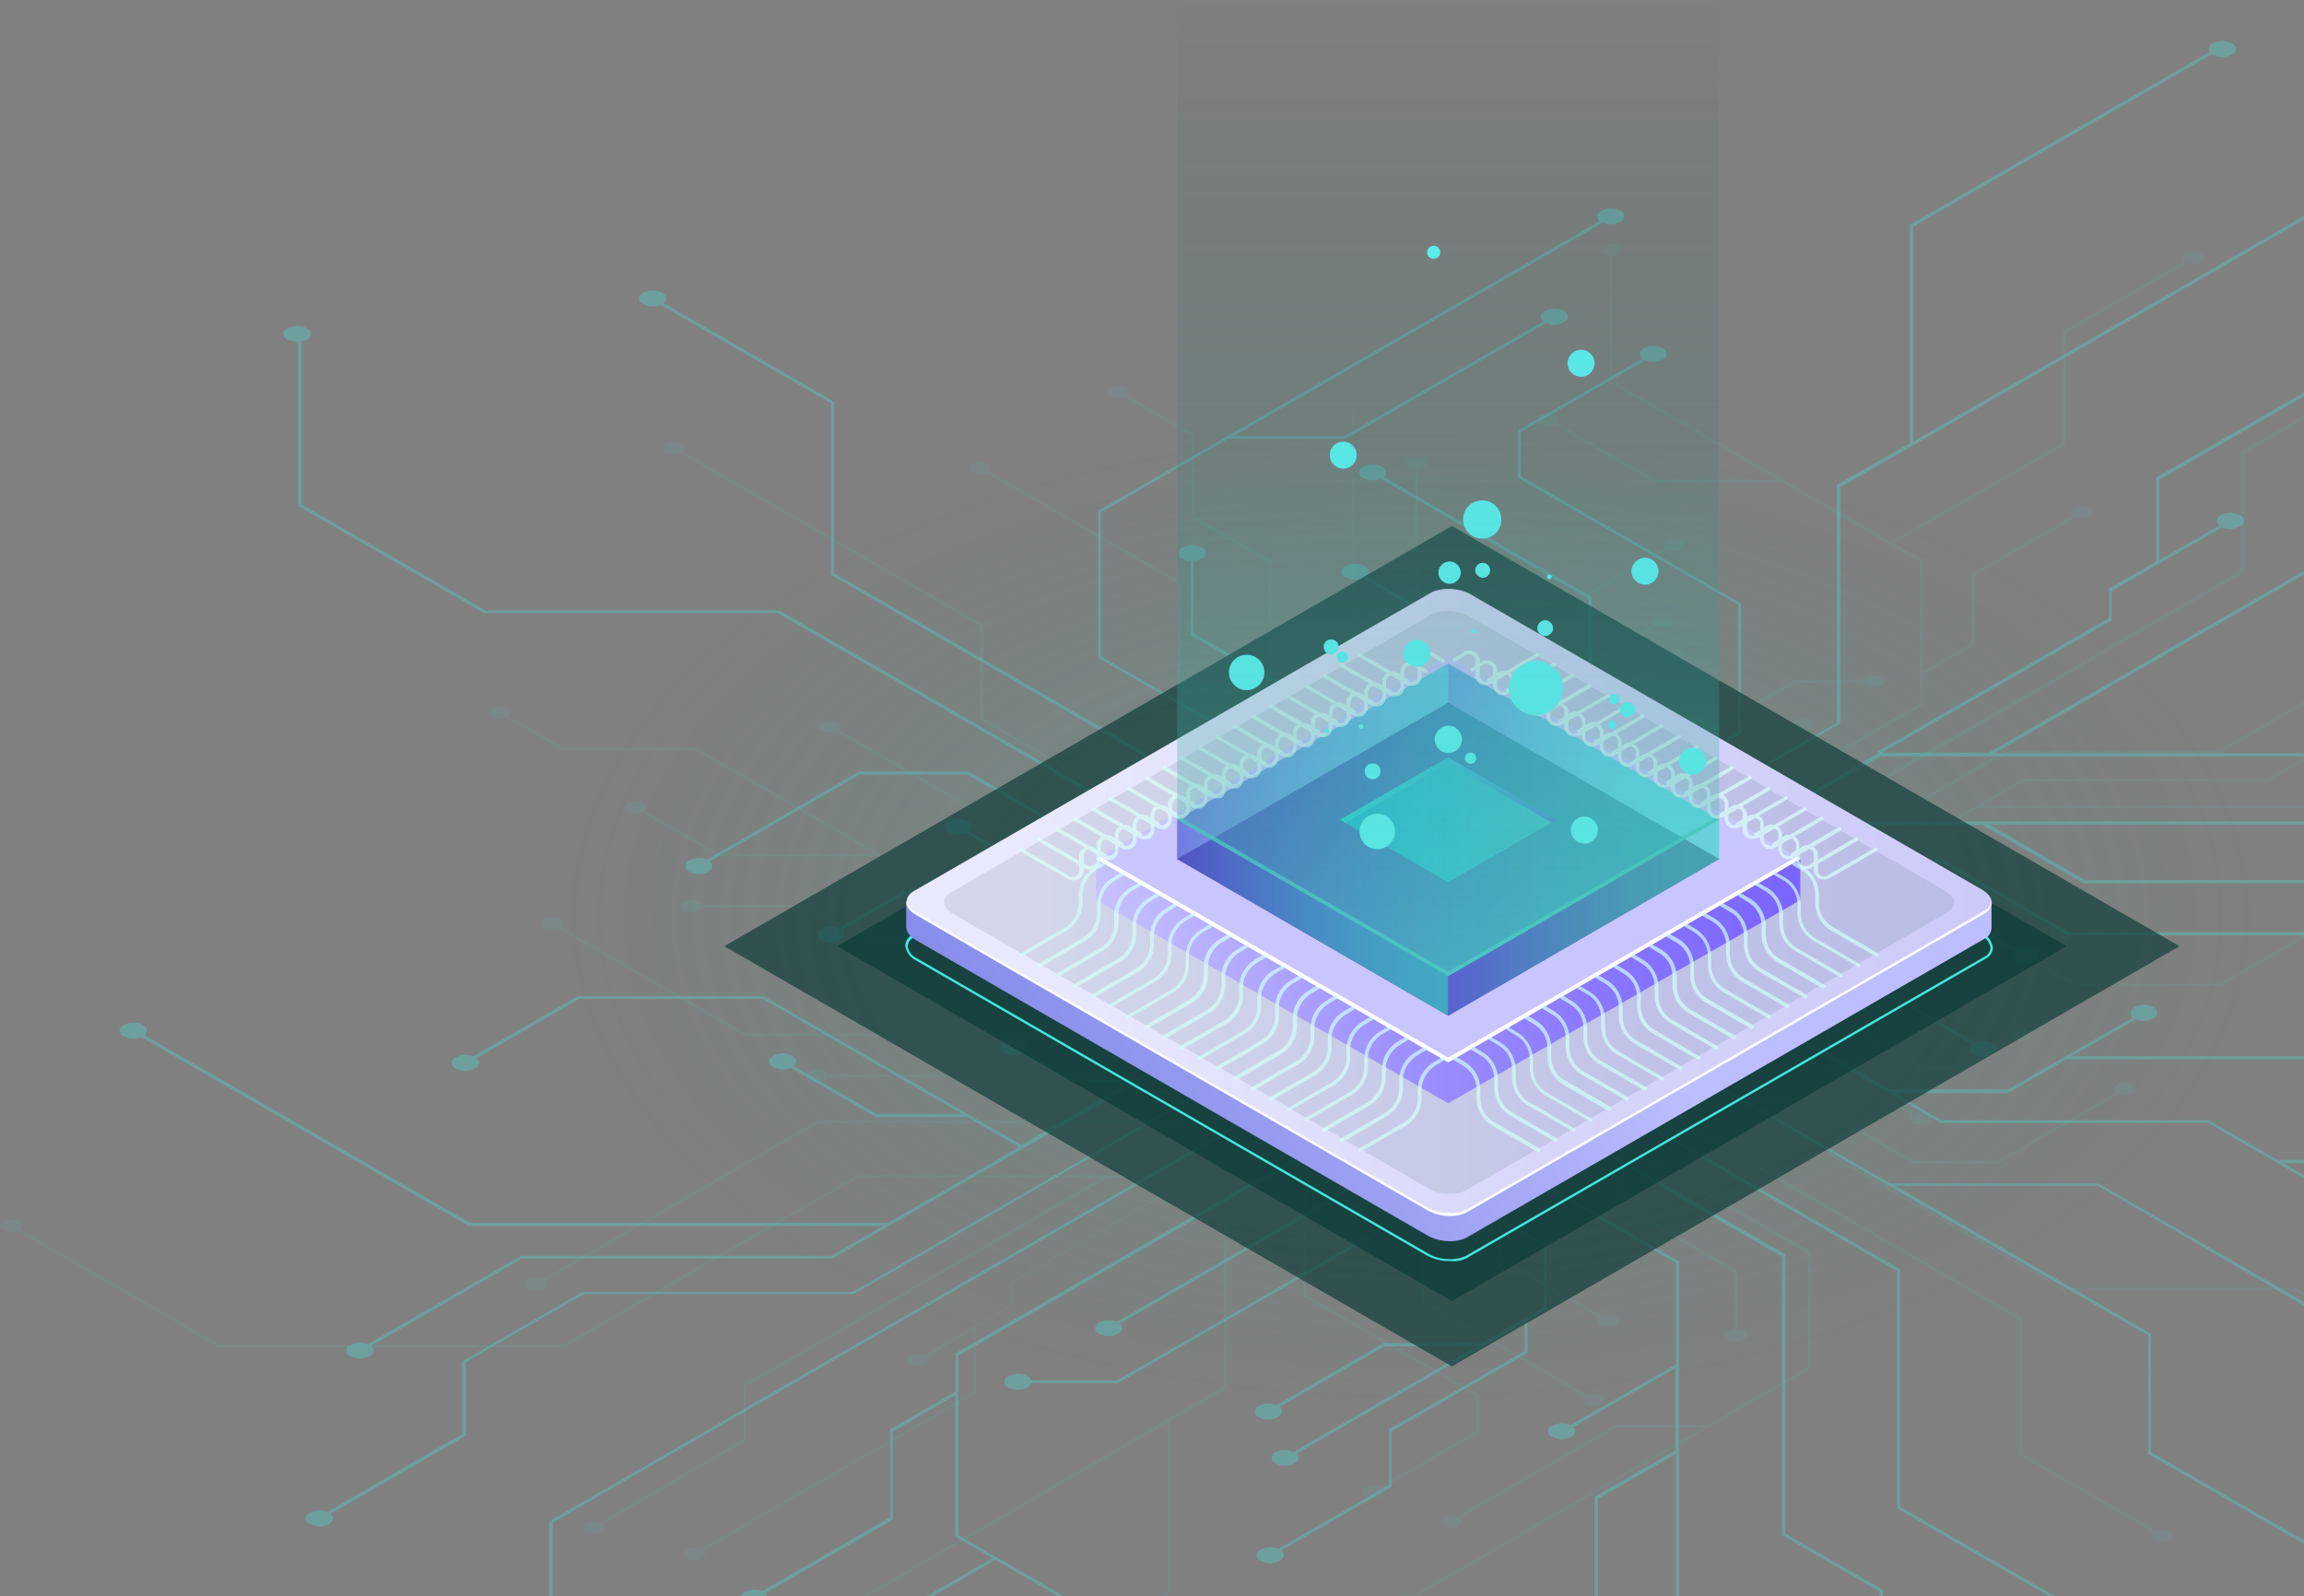 <?xml version="1.0" encoding="utf-8"?>
<!-- Generator: Adobe Illustrator 22.0.0, SVG Export Plug-In . SVG Version: 6.00 Build 0)  -->
<svg version="1.1" id="Layer_1" xmlns="http://www.w3.org/2000/svg" xmlns:xlink="http://www.w3.org/1999/xlink" x="0px" y="0px"
	 viewBox="0 0 494 342.3" style="enable-background:new 0 0 494 342.3;" xml:space="preserve">
<rect x="0" y="0" width="494" height="342.3" fill="#808080" stroke="none"/>
<style type="text/css">
	.st0{opacity:0.3;fill:#42E8E0;enable-background:new    ;}
	.st1{opacity:0.1;fill:#4ECDC4;enable-background:new    ;}
	.st2{opacity:0.5;fill:url(#SVGID_1_);enable-background:new    ;}
	.st3{opacity:0.67;}
	.st4{fill:#0C3A37;}
	.st5{opacity:0.9;}
	.st6{fill:#42E8E0;}
	.st7{fill:url(#SVGID_2_);}
	.st8{fill:url(#SVGID_3_);}
	.st9{opacity:0.1;fill:#0C3A37;enable-background:new    ;}
	.st10{fill:#FFFFFF;}
	.st11{fill:url(#SVGID_4_);}
	.st12{fill:#C9C5FF;}
	.st13{fill:#2D2870;}
	.st14{opacity:0.5;fill:url(#SVGID_5_);enable-background:new    ;}
	.st15{opacity:0.5;fill:url(#SVGID_6_);enable-background:new    ;}
	.st16{opacity:0.5;fill:url(#SVGID_7_);enable-background:new    ;}
	.st17{opacity:0.5;fill:url(#SVGID_8_);enable-background:new    ;}
	.st18{opacity:0.5;fill:url(#SVGID_9_);enable-background:new    ;}
	.st19{opacity:0.5;fill:url(#SVGID_10_);enable-background:new    ;}
	.st20{opacity:0.5;fill:url(#SVGID_11_);enable-background:new    ;}
	.st21{opacity:0.5;fill:url(#SVGID_12_);enable-background:new    ;}
	.st22{opacity:0.8;fill:#4ECDC4;enable-background:new    ;}
	.st23{opacity:0.7;}
	.st24{fill:#DCFFFC;}
	.st25{fill:#D2FFFB;}
	.st26{fill:#63FCFC;}
	.st27{opacity:0.4;fill:url(#SVGID_13_);enable-background:new    ;}
</style>
<title>Asset 1cpu</title>
<g>
	<g id="Layer_2_1_">
		<g id="_ÎÓÈ_1">
			<g id="circuit">
				<path class="st0" d="M394.6,104.5L494,47.1v-0.8l-83.8,48.4V48.6l64.1-37l0.1,0.1c1.3,0.7,2.8,0.7,4.1,0c0.7-0.2,1-1,0.8-1.6
					c-0.1-0.4-0.4-0.7-0.8-0.8c-1.3-0.7-2.8-0.7-4.1,0c-0.9,0.5-1.1,1.2-0.6,1.8l-64.3,37.1V95l-15.7,9v51l-53.6,31l-8.3-4.8
					l41.4-23.9v-27.9l-0.2-0.1l-47-27.2v-9.5l26.6-15.3c1.2,0.5,2.6,0.4,3.8-0.2c0.7-0.2,1-0.9,0.8-1.6c-0.1-0.4-0.4-0.7-0.8-0.8
					c-1.3-0.7-2.8-0.7-4.1,0c-1,0.6-1.1,1.5-0.3,2.2l-26.6,15.4v10.2l0.2,0.1l47,27.1V157l-31.2,18v-11.6l14.3-8.3
					c1.2,0.5,2.6,0.4,3.8-0.2c0.7-0.2,1-1,0.8-1.6c-0.1-0.4-0.4-0.7-0.8-0.8c-1.3-0.7-2.8-0.7-4.1,0c-1,0.6-1.1,1.5-0.3,2.2
					l-14.3,8.3v12.4l-9.5,5.5l-11.2-6.4v-20.3l21.1-12.2v-14l-0.2-0.1l-44.4-25.6c0.8-0.7,0.7-1.6-0.3-2.2c-1.3-0.7-2.8-0.7-4.1,0
					c-0.7,0.2-1,0.9-0.8,1.6c0.1,0.4,0.4,0.7,0.8,0.8c1.2,0.6,2.6,0.7,3.8,0.2l44.5,25.7v13.2l-20.4,11.8v-14l-0.2-0.1l-27.1-15.7
					c0.8-0.7,0.7-1.6-0.3-2.2c-1.3-0.7-2.8-0.7-4.1,0c-0.7,0.2-1,1-0.8,1.6c0.1,0.4,0.4,0.7,0.8,0.8c1.2,0.6,2.6,0.7,3.8,0.2
					l27.3,15.8V174l-7.9-4.5l-12.9,7.5l-11.7-6.8v-16.4l-0.2-0.1l-31-17.9v-15.5c0.6,0,1.2-0.2,1.8-0.5c0.7-0.2,1-1,0.8-1.6
					c-0.1-0.4-0.4-0.7-0.8-0.8c-1.3-0.7-2.8-0.7-4.1,0c-0.7,0.2-1,1-0.8,1.6c0.1,0.4,0.4,0.7,0.8,0.8c0.5,0.3,1.1,0.5,1.7,0.5v15.9
					l0.2,0.1l31,17.9v15.7L236,140.7v-30.8l27.3-15.8h25.1h0.1l43-24.8c1.2,0.5,2.6,0.4,3.8-0.2c0.7-0.2,1-0.9,0.8-1.6
					c-0.1-0.4-0.4-0.7-0.8-0.8c-1.3-0.7-2.8-0.7-4.1,0c-1,0.6-1.1,1.5-0.3,2.2l-42.6,24.6h-23.8l79.1-45.7c1.2,0.5,2.6,0.4,3.8-0.2
					c0.7-0.2,1-1,0.8-1.6c-0.1-0.4-0.4-0.7-0.8-0.8c-1.3-0.7-2.8-0.7-4.1,0c-1,0.6-1.1,1.5-0.3,2.2l-107.5,62.1v31.6l0.2,0.1
					l62.6,36.1l-12.6,7.3l-106.9-61.7V86.1l-0.2-0.1l-36.3-21c0.8-0.7,0.7-1.6-0.3-2.2c-1.3-0.7-2.8-0.7-4.1,0c-0.7,0.2-1,1-0.8,1.6
					c0.1,0.4,0.4,0.7,0.8,0.8c1.2,0.6,2.6,0.7,3.8,0.2l36.5,21.1v36.8l0.2,0.1L284.8,185l-12,6.9l-105.7-61h-63l-39.4-22.7v-35
					c0.4-0.1,0.8-0.2,1.1-0.4c0.7-0.2,1-1,0.8-1.6c-0.1-0.4-0.4-0.7-0.8-0.8c-1.3-0.7-2.8-0.7-4.2,0c-0.7,0.2-1,1-0.8,1.6
					c0.1,0.4,0.4,0.7,0.8,0.8c0.7,0.4,1.5,0.5,2.3,0.5v35.2l0.2,0.1l39.7,22.9h63L256,183h-17.9l-30.5-17.6h-23.4l-0.1,0.1
					l-32.5,18.8c-1.2-0.5-2.6-0.4-3.8,0.2c-0.7,0.2-1,1-0.8,1.6c0.1,0.4,0.4,0.7,0.8,0.8c1.3,0.7,2.8,0.7,4.1,0
					c1-0.6,1.1-1.5,0.3-2.2l32.1-18.6h23.1l30.4,17.6h19.3l14.9,8.6l-32,18.5l-9.1-5.3v-13.8l-23.1-13.4c0.8-0.7,0.7-1.6-0.3-2.2
					c-1.3-0.7-2.8-0.7-4.1,0c-0.7,0.2-1,1-0.8,1.6c0.1,0.4,0.4,0.7,0.8,0.8c1.2,0.6,2.6,0.7,3.8,0.2l23.1,13.4v13l-24.7-14.2H194
					h-0.1L180,199c-1.2-0.5-2.6-0.4-3.8,0.2c-0.7,0.2-1,1-0.8,1.6c0.1,0.4,0.4,0.7,0.8,0.8c1.3,0.7,2.8,0.7,4.1,0
					c1-0.6,1.1-1.5,0.3-2.2l13.5-7.8h11.3l34,19.6l-6.2,3.6l19.7,11.3l-9.2,5.3h-14l-10-5.8c0.8-0.7,0.7-1.6-0.3-2.2
					c-1.3-0.7-2.8-0.7-4.1,0c-0.7,0.2-1,1-0.8,1.6c0.1,0.4,0.4,0.7,0.8,0.8c1.2,0.6,2.6,0.7,3.8,0.1l10.4,6h13L219,245.5l-55.3-31.9
					H124h-0.1l-22.4,12.9c-1.2-0.5-2.6-0.4-3.8,0.2c-0.7,0.2-1,0.9-0.8,1.6c0.1,0.4,0.4,0.7,0.8,0.8c1.3,0.7,2.8,0.7,4.2,0
					c1-0.6,1.1-1.5,0.3-2.2l22-12.7h39.4l42.7,24.7H188l-17.8-10.3c0.8-0.7,0.7-1.6-0.3-2.2c-1.3-0.7-2.8-0.7-4.1,0
					c-0.7,0.2-1,1-0.8,1.6c0.1,0.4,0.4,0.7,0.8,0.8c1.2,0.6,2.6,0.7,3.8,0.2l18.3,10.6h19.6l11,6.4l-28.1,16.2h-89.7L31,222
					c0.8-0.7,0.7-1.6-0.3-2.2c-1.3-0.7-2.9-0.7-4.2,0c-0.7,0.2-1,1-0.8,1.6c0.1,0.4,0.4,0.7,0.8,0.8c1.2,0.6,2.6,0.7,3.8,0.2
					l70.2,40.5h88.8l-11.1,6.4h-66.4h-0.1l-32.8,18.9c-1.2-0.5-2.6-0.4-3.8,0.2c-0.7,0.2-1,1-0.8,1.6c0.1,0.4,0.4,0.7,0.8,0.8
					c1.3,0.7,2.9,0.7,4.2,0c1-0.6,1.1-1.5,0.3-2.2l32.3-18.7h66.4h0.1l75.3-43.4l8.4,4.8L182.9,277H125h-0.1l-25.8,14.9
					c0,0.1,0,0.1,0,0.2l0,0c0,0.1,0,0.1,0,0.2s0,0.1,0,0.2l0,0l0,0l0,0l0,0v15l-28.9,16.7c-1.2-0.5-2.6-0.4-3.8,0.2
					c-0.7,0.2-1,1-0.8,1.6c0.1,0.4,0.4,0.7,0.8,0.8c1.3,0.7,2.8,0.7,4.2,0c1-0.6,1.1-1.5,0.3-2.2l29-16.7v-15.7h-0.2l25.5-14.7H183
					h0.1l79.5-45.9l9.5,5.5l-154.3,89.1v16.1h0.7v-15.8l154.3-89.1l11.7,6.8l-79.6,46v8.2l-14.1,8.1v18.9l-27.4,15.8
					c-1.2-0.5-2.6-0.4-3.8,0.2c-0.4,0.2-0.6,0.5-0.8,0.9h5.7c-0.1-0.3-0.3-0.5-0.5-0.6l27.4-15.8V307l13.4-7.8v30.3l8,4.6l-14.3,8.3
					h1.3l13.6-7.9l13.7,7.9h1.3l-22.9-13.2v-38.5l79.6-46l10.7,6.2l-56.3,32.5c-1.2-0.5-2.6-0.4-3.8,0.2c-0.7,0.2-1,1-0.8,1.6
					c0.1,0.4,0.4,0.7,0.8,0.8c1.3,0.7,2.8,0.7,4.1,0c1-0.6,1.1-1.5,0.3-2.2l56.3-32.5l10.3,6L239.5,296h-18.4
					c-0.1-0.4-0.4-0.7-0.8-0.9c-1.3-0.7-2.8-0.7-4.1,0c-0.7,0.2-1,1-0.8,1.6c0.1,0.4,0.4,0.7,0.8,0.8c1.3,0.7,2.8,0.7,4.1,0
					c0.4-0.2,0.7-0.5,0.8-0.9h18.5h0.1l67.8-39.1l4.2,2.4l3.2-1.9l16.2,9.3v13l-13.3,7.7l0,0h-21h-0.1l-23,13.3
					c-1.2-0.5-2.6-0.4-3.8,0.2c-0.7,0.2-1,1-0.8,1.6c0.1,0.4,0.4,0.7,0.8,0.8c1.3,0.7,2.8,0.7,4.1,0c1-0.6,1.1-1.5,0.3-2.2l22.6-13
					h19.7l-39.2,22.6c-1.2-0.5-2.7-0.5-3.9,0.1c-0.7,0.2-1,0.9-0.8,1.6c0.1,0.4,0.4,0.7,0.8,0.8c1.3,0.7,2.8,0.7,4.1,0
					c1-0.6,1.1-1.5,0.4-2.1l48.9-28.2v6.2l-29.1,16.8v11.9l-23.7,13.7c-1.2-0.5-2.6-0.4-3.8,0.2c-0.7,0.2-1,1-0.8,1.6
					c0.1,0.4,0.4,0.7,0.8,0.8c1.3,0.7,2.8,0.7,4.1,0c1-0.6,1.1-1.5,0.3-2.2l23.7-13.7v-11.9l29.1-16.8v-7l4.1-2.4V267l-16.1-9.3
					l10.6-6.1l33.2,19.2v21.8l-22.6,13c-1.2-0.5-2.7-0.5-3.9,0.1c-0.7,0.2-1,0.9-0.8,1.6c0.1,0.4,0.4,0.7,0.8,0.8
					c1.3,0.7,2.8,0.7,4.1,0c1-0.6,1.1-1.5,0.4-2.1l21.9-12.6V311l-17.3,10v21.4h0.7v-21l16.7-9.6v30.6h0.7v-71.9l-33.2-19.2
					l11.9-6.9l43.4,25.1v59.7l20.9,12.1v1.2h0.7v-1.6l-20.9-12V269l-43.4-25.1l8.8-5.1l58.6,33.8v50.9l32.4,18.7h1.3l-33.1-19.1
					v-50.9l-58.6-33.8l14.3-8.3l97.5,56.3v25.4l33.4,19.3v-0.8l-32.8-18.9V286l-54.8-31.7h43.4L494,280v-0.8l-44-25.4h-44.7
					l-41.5-24l16.6-9.6l35.7,20.6h57.3l20.6,11.9V252l-4.5-2.6h4.5v-0.7h-5.7l-14.8-8.5h-57.3l-10-5.8h24.4l0.1-0.1l12.3-7.1h50.9
					l0.2,0.1v-0.8h-50l13.8-7.9c1.2,0.5,2.6,0.4,3.8-0.2c0.7-0.2,1-0.9,0.8-1.6c-0.1-0.4-0.4-0.7-0.8-0.8c-1.3-0.7-2.8-0.7-4.1,0
					c-1,0.6-1.1,1.5-0.3,2.2l-26.7,15.4h-25.3l-24.1-13.9l8.9-5.1l-5.7-3.3H401l21.8,12.6c-0.8,0.7-0.7,1.6,0.3,2.2
					c1.3,0.7,2.8,0.7,4.1,0c0.7-0.2,1-1,0.8-1.6c-0.1-0.4-0.4-0.7-0.8-0.8c-1.2-0.6-2.6-0.7-3.8-0.2l-22.2-12.8h-18l-12.2-7l7.5-4.3
					h13.3l11.7-6.7h8.7l19.7,11.3c-0.9,0.7-0.8,1.6,0.2,2.2c1.3,0.7,2.9,0.7,4.2,0c0.7-0.2,1-1,0.8-1.6c-0.1-0.4-0.4-0.7-0.8-0.8
					c-1.2-0.6-2.5-0.7-3.7-0.2L412.3,192h-9.1l-11.7,6.8h-12l24-13.8h12.9l27,15.6H494v-0.7h-50.5l-27-15.6h-13.3l-0.1,0.1l-33,19
					l-8.7-5l37.3-21.5H425l21.7,12.5H494v-0.7h-47l-20.5-11.9H494v-0.7h-95.3h-0.1L361,197.9l-9.8-5.7l52-30h90.9v-0.7h-66.4
					l66.3-38.3v-0.8l-67.6,39h-22.9l49.3-28.4v-6.3l23.6-13.6c1.2,0.5,2.6,0.4,3.8-0.2c0.7-0.2,1-0.9,0.8-1.6
					c-0.1-0.4-0.4-0.7-0.8-0.8c-1.3-0.7-2.8-0.7-4.1,0c-1,0.6-1.1,1.5-0.3,2.2l-12.8,7.4v-17.2l31.1-18v-0.8l-31.8,18.3v18
					l-10.1,5.8v6.3l-49.7,28.7l0.2,0.3l-52.2,30.1l-9.5-5.5l53.6-31V104.5z M388.6,214.7l-77,44.5l-77-44.5l77-44.5L388.6,214.7z"/>
				<path id="circuit_shadow" class="st1" d="M494,89l-13.7,7.9v25.5l-121.6,70.2l-9.2-5.3l62.8-36.2v-6.5l11.1-6.4v-14.9l21.6-12.4
					c1,0.4,2.1,0.3,3-0.1c0.5-0.2,0.8-0.8,0.6-1.3c-0.1-0.3-0.3-0.5-0.6-0.6c-1-0.5-2.2-0.5-3.3,0c-0.8,0.5-0.9,1.2-0.2,1.7
					L422.8,123v14.9l-10.6,6.1v-23.9l-0.1-0.1l-6.1-3.5l36.8-21.2V71.4l26.1-15.1c1,0.4,2.1,0.3,3-0.1c0.5-0.2,0.8-0.8,0.6-1.3
					c-0.1-0.3-0.3-0.5-0.6-0.6c-1-0.5-2.2-0.5-3.3,0c-0.8,0.5-0.9,1.2-0.2,1.7l-26.1,15.1V95l-36.8,21.2l-59.8-34.5V55
					c0.5,0,1-0.2,1.4-0.4c0.5-0.2,0.8-0.8,0.6-1.3c-0.1-0.3-0.3-0.5-0.6-0.6c-1-0.5-2.2-0.5-3.3,0c-0.5,0.2-0.8,0.8-0.6,1.3
					c0.1,0.3,0.3,0.5,0.6,0.6c0.4,0.2,0.9,0.4,1.4,0.4v27l0.1,0.1l36,20.8H355l-21.2-12.2c0.7-0.5,0.6-1.2-0.2-1.7
					c-1-0.5-2.2-0.5-3.3,0c-0.5,0.2-0.8,0.8-0.6,1.3c0.1,0.3,0.3,0.5,0.6,0.6c0.9,0.5,2,0.5,3,0.1l21.6,12.5h27.2l29.6,17.1v30.3
					L349,187l-8.4-4.9l44.4-25.6c1,0.4,2.1,0.3,3-0.1c0.5-0.2,0.8-0.8,0.6-1.3c-0.1-0.3-0.3-0.5-0.6-0.6c-1-0.5-2.2-0.5-3.3,0
					c-0.8,0.5-0.9,1.2-0.2,1.7L340,181.8l-8.1-4.7l53.1-30.7h14.4c0.1,0.3,0.3,0.5,0.6,0.7c1,0.5,2.2,0.5,3.3,0
					c0.9-0.5,0.9-1.4,0-1.9c-1-0.5-2.2-0.5-3.3,0c-0.3,0.1-0.5,0.4-0.6,0.7h-14.6h-0.1l-53.4,30.9l-3.3-1.9v0.1l-2.4,1.4l-12.8-7.4
					v-10.2l10.5-6.1l0,0h16.5l18.1-10.5c1,0.4,2.1,0.3,3-0.1c0.9-0.5,0.9-1.4,0-1.9c-1-0.5-2.2-0.5-3.3,0c-0.8,0.5-0.9,1.2-0.2,1.7
					l-17.8,10.3h-15.5l30.9-17.9c1,0.4,2.1,0.4,3.1-0.1c0.5-0.2,0.8-0.8,0.6-1.3c-0.1-0.3-0.3-0.5-0.6-0.6c-1-0.5-2.2-0.5-3.3,0
					c-0.8,0.5-0.9,1.2-0.3,1.7L316,156.2v-4.9l22.9-13.2v-9.4l18.7-10.8c1,0.4,2.1,0.3,3-0.1c0.9-0.5,0.9-1.4,0-1.9
					c-1-0.5-2.2-0.5-3.3,0c-0.8,0.5-0.9,1.2-0.2,1.7l-18.7,10.8v9.4L315.5,151v5.5l-3.2,1.9v10.8l12.7,7.4l-8.4,4.8l-26.2-15.1
					v-17.2l17.8-10.2c1,0.4,2.1,0.4,3-0.1c0.5-0.2,0.8-0.8,0.6-1.3c-0.1-0.3-0.3-0.5-0.6-0.6c-1-0.5-2.2-0.5-3.3,0
					c-0.8,0.5-0.9,1.2-0.3,1.7l-17.3,10v-14l13.6-7.9v-26.1c0.5,0,1-0.1,1.4-0.4c0.5-0.2,0.8-0.8,0.6-1.3c-0.1-0.3-0.3-0.5-0.6-0.6
					c-1-0.5-2.2-0.5-3.3,0c-0.9,0.5-0.9,1.4,0,1.9c0.4,0.2,0.9,0.4,1.4,0.4v25.8l-13.1,7.6V88H290v78.6l26.2,15.1l-9.4,5.4
					l-34.2-19.8v-47.1l-16.5-9.5V93.2l-14.5-8.4c0.6-0.5,0.6-1.2-0.2-1.7c-1-0.5-2.3-0.5-3.3,0c-0.5,0.2-0.8,0.8-0.6,1.3
					c0.1,0.3,0.3,0.5,0.6,0.6c0.9,0.5,2,0.5,3,0.1l14.5,8.4v17.7l16.5,9.5v47.1l34.2,19.8l-7,4l-46.2-26.7v-40.1l-0.1-0.1
					l-40.9-23.6c0.6-0.5,0.6-1.3-0.2-1.7c-1-0.5-2.2-0.5-3.3,0c-0.5,0.2-0.8,0.8-0.6,1.3c0.1,0.3,0.3,0.5,0.6,0.6
					c0.9,0.5,2,0.5,3,0.1l41,23.7v40.2l0.1,0.1l46.1,26.6l-11.3,6.5L210.7,154v-20l-0.1-0.1l-64.3-37.1c0.6-0.5,0.6-1.3-0.2-1.7
					c-1-0.5-2.2-0.5-3.3,0c-0.5,0.2-0.8,0.8-0.6,1.3c0.1,0.3,0.3,0.5,0.6,0.6c0.9,0.5,2,0.5,3,0.1l64.5,37.2v20l0.1,0.1l43.1,24.9
					h-34.2l-39.6-22.8c0.7-0.5,0.6-1.3-0.2-1.7c-1-0.5-2.2-0.5-3.3,0c-0.5,0.2-0.8,0.8-0.6,1.3c0.1,0.3,0.3,0.5,0.6,0.6
					c0.9,0.5,2,0.5,3,0.1l40,23.1h35.2l32.7,18.9l-13.1,7.6L245.8,190h-45.2l-51.4-29.7h-28.5l-11.6-6.7c0.7-0.5,0.6-1.2-0.2-1.7
					c-1-0.5-2.2-0.5-3.3,0c-0.5,0.2-0.8,0.8-0.6,1.3c0.1,0.3,0.3,0.5,0.6,0.6c0.9,0.5,2,0.5,3,0.1l12,6.9h28.5l38.8,22.4h-33.6
					l-16.1-9.3c0.7-0.5,0.6-1.2-0.2-1.7c-1-0.5-2.2-0.5-3.3,0c-0.5,0.2-0.8,0.8-0.6,1.3c0.1,0.3,0.3,0.5,0.6,0.6
					c0.9,0.5,2,0.5,3,0.1l16.5,9.5h34.6l11.7,6.7h45.2l7.9,4.6h-19.2h-0.1l-9.6,5.6h-40.1l-11.3-6.5h-22.7c-0.1-0.3-0.4-0.5-0.6-0.7
					c-1-0.5-2.2-0.5-3.3,0c-0.5,0.2-0.8,0.8-0.6,1.3c0.1,0.3,0.3,0.5,0.6,0.6c1,0.5,2.2,0.5,3.3,0c0.3-0.1,0.5-0.4,0.6-0.7H173
					l11.3,6.5h39.4l-10.8,6.3c-1-0.4-2.1-0.3-3,0.1c-0.5,0.2-0.8,0.8-0.6,1.3c0.1,0.3,0.3,0.5,0.6,0.6c1,0.5,2.3,0.5,3.3,0
					c0.8-0.5,0.9-1.2,0.2-1.7l21-12.2h20l19,11l-7,4.1l0.4,0.2l4.1,2.4h-13.1l-17.1-9.9c0.7-0.5,0.6-1.3-0.2-1.7
					c-1-0.5-2.2-0.5-3.3,0c-0.5,0.2-0.8,0.8-0.6,1.3c0.1,0.3,0.3,0.5,0.6,0.6c0.9,0.5,2,0.5,3,0.1l17.5,10.1h14.1l9.6,5.5l-5.9,3.4
					H265h-0.1l-9.2,5.3h-6.9l-15.5-9c0.7-0.5,0.6-1.3-0.2-1.8c-1-0.5-2.2-0.5-3.3,0c-0.5,0.2-0.8,0.8-0.6,1.3
					c0.1,0.3,0.3,0.5,0.6,0.6c0.9,0.5,2,0.5,2.9,0.2l15.9,9.2h7.1h0.1l9.1-5.3h9.4L255.4,234h-10.2L224,221.7h-64.1l-39.7-22.9
					c0.7-0.5,0.6-1.3-0.2-1.8c-1-0.5-2.2-0.5-3.3,0c-0.5,0.2-0.8,0.8-0.6,1.3c0.1,0.3,0.3,0.5,0.6,0.6c0.9,0.5,2,0.5,3,0.1
					l40.1,23.2h64.1l21.2,12.3h10.5h0.1l26-15l6.8,3.9l-29.4,16.9h-20.8l-17.1-9.9h-43.9c-0.1-0.3-0.3-0.5-0.6-0.7
					c-1-0.5-2.2-0.5-3.3,0c-0.5,0.2-0.8,0.8-0.6,1.3c0.1,0.3,0.3,0.5,0.6,0.6c1,0.5,2.2,0.5,3.3,0c0.3-0.1,0.5-0.4,0.6-0.7H221
					l16.2,9.4h-61.8h-0.1l-58.9,34c-1-0.4-2.1-0.3-3,0.1c-0.5,0.2-0.8,0.8-0.6,1.3c0.1,0.3,0.3,0.5,0.6,0.6c1,0.5,2.2,0.5,3.3,0
					c0.8-0.5,0.9-1.2,0.2-1.7l58.6-33.8h83.6h0.1l29.7-17.1l7.8,4.5L256,252h-72.1h-0.1l-63.2,36.4H47.1L4.2,263.6
					c0.7-0.5,0.6-1.3-0.2-1.7c-1-0.5-2.2-0.5-3.3,0c-0.5,0.2-0.8,0.8-0.6,1.3c0.1,0.3,0.3,0.5,0.6,0.6c0.9,0.5,2,0.5,3,0.1l43.3,25
					h73.9h0.1l63.1-36.5h52.5L159.4,297v11.7l-30.8,17.8c-1-0.4-2.1-0.3-3,0.1c-0.5,0.2-0.8,0.8-0.6,1.3c0.1,0.3,0.3,0.5,0.6,0.6
					c1,0.5,2.2,0.5,3.3,0c0.8-0.5,0.9-1.2,0.2-1.7l30.8-17.8v-11.7l77.7-44.8h18l-38.8,22.4v5l-18.6,10.7c-1-0.4-2.1-0.3-3,0.1
					c-0.5,0.2-0.8,0.8-0.6,1.3c0.1,0.3,0.3,0.5,0.6,0.6c1,0.5,2.2,0.5,3.3,0c0.8-0.5,0.9-1.2,0.2-1.7l10.1-5.9v13.5l-58.5,33.7
					c-1-0.4-2.1-0.3-3,0.1c-0.5,0.2-0.8,0.8-0.6,1.3c0.1,0.3,0.3,0.5,0.6,0.6c1,0.5,2.2,0.5,3.3,0c0.8-0.5,0.9-1.2,0.2-1.7
					l58.4-33.8v-14.1l7.9-4.6v-5l39.1-22.6l-0.1-0.2l41.1-23.8l7.5,4.3l-42.3,24.4v40.1L185,342.3h1l64.4-37.2v36.3l-1.5,0.9h1
					l0.9-0.5v-36.9l12.3-7.1v-40.1l42.3-24.4l6.6,3.8l-32.6,18.8v22l0.1,0.1l37.1,21.4v7.5l-21,12.1c-1-0.4-2.1-0.3-3,0.1
					c-0.5,0.2-0.8,0.8-0.6,1.3c0.1,0.3,0.3,0.5,0.6,0.6c1,0.5,2.2,0.5,3.3,0c0.8-0.5,0.9-1.2,0.2-1.7l21-12.1v-8l-0.1-0.1l-37-21.4
					v-21.4l24.6-14.2v9.2l-11.3,6.5c-1-0.4-2.1-0.3-3,0.1c-0.5,0.2-0.8,0.8-0.6,1.3c0.1,0.3,0.3,0.5,0.6,0.6c1,0.5,2.2,0.5,3.3,0
					c0.8-0.5,0.9-1.2,0.2-1.7l11.3-6.5v-9.8l7.5-4.3l8.8,5.1v16l-16.6,9.6v11l0.1,0.1l35,20.2c-0.6,0.5-0.6,1.3,0.2,1.7
					c1,0.5,2.2,0.5,3.3,0c0.5-0.2,0.8-0.8,0.6-1.3c-0.1-0.3-0.3-0.5-0.6-0.6c-0.9-0.5-2-0.5-3-0.1l-35.1-20.3v-10.5l16.1-9.3v11
					l21.5,12.4c-0.6,0.5-0.6,1.2,0.2,1.7c1,0.5,2.2,0.5,3.3,0c0.5-0.2,0.8-0.8,0.6-1.3c-0.1-0.3-0.3-0.5-0.6-0.6
					c-0.9-0.5-2-0.5-3-0.1l-21.5-12.4v-27l6.2,3.6l0.1-0.1l10.1-5.8l9.2,5.3v12.9l24.5,14.2V285c-0.5,0-0.9,0.1-1.4,0.4
					c-0.9,0.5-0.9,1.4,0,1.9c1,0.5,2.2,0.5,3.3,0c0.5-0.2,0.8-0.8,0.6-1.3c-0.1-0.3-0.3-0.5-0.6-0.6c-0.4-0.2-0.9-0.4-1.4-0.4v-12.5
					L348,258.3V246l39.7,22.9v24.3l-21.5,12.4h-19.7h-0.1l-33.9,19.6c-1-0.4-2.1-0.3-3,0.1c-0.5,0.2-0.8,0.8-0.6,1.3
					c0.1,0.3,0.3,0.5,0.6,0.6c1,0.5,2.2,0.5,3.3,0c0.8-0.5,0.9-1.2,0.2-1.7l33.6-19.4h18.7l-62.3,36c-1-0.4-2.1-0.3-3,0.1l0,0h3.8
					l84.5-48.8v-24.9l-0.1-0.1L338.8,240l9.9-5.7L433,283v29l28.8,16.6c-0.7,0.5-0.6,1.3,0.2,1.7c1,0.5,2.2,0.5,3.3,0
					c0.5-0.2,0.8-0.8,0.6-1.3c-0.1-0.3-0.3-0.5-0.6-0.6c-0.9-0.5-2-0.5-3-0.1l-28.8-16.6v-29l-0.1-0.1L349.3,234l9.5-5.5l83.3,48.1
					h49.7l2.3,1.4v-0.6l-2.2-1.3h-49.6L372,235.5h14l24,13.9h18.5h0.1l25.6-14.8c1,0.4,2.1,0.3,3-0.1c0.5-0.2,0.8-0.8,0.6-1.3
					c-0.1-0.3-0.3-0.5-0.6-0.6c-1-0.5-2.2-0.5-3.3,0c-0.8,0.5-0.9,1.2-0.2,1.7l-25.3,14.6h-18.2l-24-13.9H371l-11.7-6.8l25.2-14.6
					l7.2,4.1v10.9l18.2,10.5c-0.7,0.5-0.6,1.3,0.2,1.7c1,0.5,2.2,0.5,3.3,0c0.9-0.5,0.9-1.4,0-1.9s-2-0.5-3-0.1l-18.2-10.5V218
					l19.4,11.2h9.2h0.1l11-6.3c1,0.4,2.1,0.3,3-0.1c0.5-0.2,0.8-0.8,0.6-1.3c-0.1-0.3-0.3-0.5-0.6-0.6c-1-0.5-2.2-0.5-3.3,0
					c-0.8,0.5-0.9,1.2-0.2,1.7l-10.7,6.2h-8.9L385,213.4l4.9-2.8l-0.4-0.2l-15.1-8.7l7.3-4.2h11l7.9,4.5c-0.6,0.5-0.5,1.2,0.3,1.7
					c1,0.5,2.2,0.5,3.3,0c0.5-0.2,0.8-0.8,0.6-1.3c-0.1-0.3-0.3-0.5-0.6-0.6c-0.9-0.5-2-0.5-3-0.1l-8.2-4.8h-10.3l18.5-10.7
					l43.6,25.2H476h0.1l17.7-10.2c0.1,0,0.2,0.1,0.4,0.1v-2.4c-0.2,0.1-0.4,0.1-0.6,0.3c-0.8,0.5-0.9,1.2-0.2,1.7l-17.3,10H445
					l-33.6-19.4h14.4l14.1,8.1c-0.6,0.5-0.6,1.2,0.2,1.7c1,0.5,2.2,0.5,3.3,0c0.5-0.2,0.8-0.8,0.6-1.3c-0.1-0.3-0.3-0.5-0.6-0.6
					c-0.9-0.5-2-0.5-3-0.1L426,191h-15.4l-8.7-5l22.1-12.8h70.4v-0.5h-69.5l8.8-5.1h52.4h0.1l8.3-4.8v-0.6l-8.5,4.9h-52.3h-0.1
					l-59.3,34.2l-6.6-3.8l62.4-36h45.6h0.1l18.8-10.8V150l-19,11H430h-0.1l-62.7,36.2l-7.5-4.3l121.6-70.2V97.2l13.2-7.6V89H494z
					 M388.8,210.6l-60.7,35.1l-60.7-35.1l60.7-35.1L388.8,210.6z"/>
			</g>
			<g id="cpu">
				
					<radialGradient id="SVGID_1_" cx="-3489.171" cy="752.544" r="183.104" gradientTransform="matrix(0.87 0.5 -0.87 0.5 3992.69 1564.77)" gradientUnits="userSpaceOnUse">
					<stop  offset="0" style="stop-color:#4ECDC4;stop-opacity:0.5"/>
					<stop  offset="0.805" style="stop-color:#2E8680;stop-opacity:0"/>
				</radialGradient>
				<ellipse class="st2" cx="318.3" cy="196.5" rx="224.4" ry="129.6"/>
				<g class="st3">
					<polygon class="st4" points="467.3,202.9 311.3,112.8 155.3,202.9 311.3,293 					"/>
				</g>
				<g class="st3">
					<polygon class="st4" points="443.1,202.9 311.3,126.8 179.5,202.9 311.3,279 					"/>
				</g>
				<g class="st5">
					<polygon class="st4" points="415,202.9 311.3,143 207.6,202.9 311.3,262.8 					"/>
				</g>
				<path class="st6" d="M310.9,270.4c-1.7,0.1-3.5-0.4-5-1.2l-109.6-63.3c-1.2-0.6-2-1.8-2.2-3.1c0-1,0.7-2,1.6-2.4l110.9-64
					c2.3-1.3,6.3-1.1,8.9,0.4l109.6,63.3c1.2,0.6,2,1.8,2.2,3.1c0,1-0.7,2-1.6,2.4l-110.9,64l0,0
					C313.6,270.3,312.3,270.6,310.9,270.4z M315.2,137.4c-1.5-0.8-3.1-1.2-4.8-1.2c-1.3-0.1-2.5,0.2-3.6,0.8L196,201
					c-0.8,0.3-1.3,1.1-1.4,1.9c0.2,1.2,0.9,2.1,2,2.6l109.6,63.3c2.4,1.5,6.2,1.6,8.3,0.4l110.9-64c0.8-0.3,1.3-1.1,1.4-1.9
					c-0.2-1.2-0.9-2.2-2-2.6L315.2,137.4L315.2,137.4z"/>
				
					<linearGradient id="SVGID_2_" gradientUnits="userSpaceOnUse" x1="1654.654" y1="592.322" x2="1394.455" y2="401.082" gradientTransform="matrix(-1 0 0 1 1721.16 -216)">
					<stop  offset="0" style="stop-color:#5761D7"/>
					<stop  offset="0.18" style="stop-color:#5C66D9"/>
					<stop  offset="0.39" style="stop-color:#6A73DF"/>
					<stop  offset="0.61" style="stop-color:#8289E8"/>
					<stop  offset="0.85" style="stop-color:#A3A7F5"/>
					<stop  offset="1" style="stop-color:#BCBEFF"/>
				</linearGradient>
				<path class="st7" d="M194.3,198.7L194.3,198.7c0,1,0.7,2.1,2.1,2.9L306,264.9c2.5,1.5,6.4,1.7,8.6,0.4l110.9-64
					c0.9-0.4,1.4-1.3,1.5-2.2l0,0v-5.4h-6.5l-105.2-60.8c-2.6-1.5-6.4-1.7-8.6-0.4l-105.7,61h-6.7V198.7z"/>
				
					<linearGradient id="SVGID_3_" gradientUnits="userSpaceOnUse" x1="1117.88" y1="409.47" x2="1499.02" y2="409.47" gradientTransform="matrix(-1 0 0 1 1721.16 -216)">
					<stop  offset="0" style="stop-color:#C0BFF6"/>
					<stop  offset="0.29" style="stop-color:#C5C4F7"/>
					<stop  offset="0.64" style="stop-color:#D3D2F9"/>
					<stop  offset="1" style="stop-color:#E9E9FD"/>
				</linearGradient>
				<path class="st8" d="M306.1,259.4l-109.6-63.3c-2.5-1.5-2.8-3.7-0.6-5l110.9-64c2.2-1.2,6.1-1.1,8.6,0.4L425,190.8
					c2.5,1.5,2.8,3.7,0.6,5l-110.9,64C312.4,261.1,308.6,260.9,306.1,259.4z"/>
				<path class="st9" d="M306.4,254.9l-102-58.9c-2.4-1.3-2.6-3.4-0.6-4.6l103.1-59.6c2-1.2,5.6-1.1,8,0.3L417,191
					c2.4,1.4,2.6,3.4,0.6,4.6l-103.2,59.6C312.3,256.4,308.7,256.3,306.4,254.9z"/>
				<path class="st10" d="M194.3,193.1c-0.1,1.1,0.6,2.2,2.1,3.1L306,259.5c2.5,1.5,6.4,1.7,8.6,0.4l110.9-64
					c0.9-0.5,1.5-1.4,1.4-2.5c-0.1,0.9-0.7,1.5-1.4,1.9l-110.9,64c-2.2,1.2-6.1,1.1-8.6-0.4l-109.6-63.3
					C195.4,195.1,194.6,194.2,194.3,193.1z"/>
				
					<linearGradient id="SVGID_4_" gradientUnits="userSpaceOnUse" x1="1297.79" y1="426.4" x2="1491.32" y2="426.4" gradientTransform="matrix(-1 0 0 1 1721.16 -216)">
					<stop  offset="0" style="stop-color:#715AFF"/>
					<stop  offset="0.16" style="stop-color:#7761FF"/>
					<stop  offset="0.39" style="stop-color:#8775FF"/>
					<stop  offset="0.67" style="stop-color:#A195FF"/>
					<stop  offset="0.97" style="stop-color:#C6C1FF"/>
					<stop  offset="1" style="stop-color:#C9C5FF"/>
				</linearGradient>
				<polygon class="st11" points="386,184.2 386,193 310.5,236.6 235,193 235,184.2 				"/>
				<polygon class="st12" points="235,184.2 310.5,140.6 386,184.2 310.5,227.8 				"/>
				<polygon class="st10" points="235.9,183.7 235,184.2 310.5,227.8 386,184.2 385.2,183.7 310.5,226.8 				"/>
				<polygon class="st13" points="252.4,184.2 310.5,150.7 368.6,184.2 310.5,217.8 				"/>
				
					<linearGradient id="SVGID_5_" gradientUnits="userSpaceOnUse" x1="1352.56" y1="400.25" x2="1468.76" y2="400.25" gradientTransform="matrix(-1 0 0 1 1721.16 -216)">
					<stop  offset="0" style="stop-color:#4ECDC4"/>
					<stop  offset="0.17" style="stop-color:#50C8C7"/>
					<stop  offset="0.36" style="stop-color:#54BACE"/>
					<stop  offset="0.57" style="stop-color:#5BA2DA"/>
					<stop  offset="0.79" style="stop-color:#6581EB"/>
					<stop  offset="1" style="stop-color:#715AFF"/>
				</linearGradient>
				<polygon class="st14" points="252.4,184.2 310.5,150.7 368.6,184.2 310.5,217.8 				"/>
				
					<linearGradient id="SVGID_6_" gradientUnits="userSpaceOnUse" x1="1410.66" y1="379.25" x2="1468.76" y2="379.25" gradientTransform="matrix(-1 0 0 1 1721.16 -216)">
					<stop  offset="0" style="stop-color:#42E8E0"/>
					<stop  offset="0.15" style="stop-color:#43E3E0"/>
					<stop  offset="0.33" style="stop-color:#45D5DF"/>
					<stop  offset="0.52" style="stop-color:#49BDDD"/>
					<stop  offset="0.72" style="stop-color:#4E9CDB"/>
					<stop  offset="0.93" style="stop-color:#5472D8"/>
					<stop  offset="1" style="stop-color:#5761D7"/>
				</linearGradient>
				<polygon class="st15" points="310.5,150.7 252.4,184.2 252.4,175.8 310.5,142.3 				"/>
				
					<linearGradient id="SVGID_7_" gradientUnits="userSpaceOnUse" x1="1352.56" y1="379.25" x2="1410.66" y2="379.25" gradientTransform="matrix(-1 0 0 1 1721.16 -216)">
					<stop  offset="0" style="stop-color:#42E8E0"/>
					<stop  offset="0.15" style="stop-color:#43E3E0"/>
					<stop  offset="0.33" style="stop-color:#45D5DF"/>
					<stop  offset="0.52" style="stop-color:#49BDDD"/>
					<stop  offset="0.72" style="stop-color:#4E9CDB"/>
					<stop  offset="0.93" style="stop-color:#5472D8"/>
					<stop  offset="1" style="stop-color:#5761D7"/>
				</linearGradient>
				<polygon class="st16" points="310.5,142.3 368.6,175.8 368.6,184.2 310.5,150.7 				"/>
				
					<linearGradient id="SVGID_8_" gradientUnits="userSpaceOnUse" x1="1352.56" y1="391.8" x2="1468.76" y2="391.8" gradientTransform="matrix(-1 0 0 1 1721.16 -216)">
					<stop  offset="0" style="stop-color:#42E8E0"/>
					<stop  offset="0.15" style="stop-color:#43E3E0"/>
					<stop  offset="0.33" style="stop-color:#45D5DF"/>
					<stop  offset="0.52" style="stop-color:#49BDDD"/>
					<stop  offset="0.72" style="stop-color:#4E9CDB"/>
					<stop  offset="0.93" style="stop-color:#5472D8"/>
					<stop  offset="1" style="stop-color:#5761D7"/>
				</linearGradient>
				<polygon class="st17" points="252.4,175.8 310.5,142.3 368.6,175.8 310.5,209.3 				"/>
				
					<linearGradient id="SVGID_9_" gradientUnits="userSpaceOnUse" x1="-917.29" y1="391.8" x2="-870.89" y2="391.8" gradientTransform="matrix(1 0 0 1 1204.59 -216)">
					<stop  offset="0" style="stop-color:#00FFE9"/>
					<stop  offset="1" style="stop-color:#55DDDF"/>
				</linearGradient>
				<polygon class="st18" points="287.3,175.8 310.5,162.4 333.7,175.8 310.5,189.2 				"/>
				
					<linearGradient id="SVGID_10_" gradientUnits="userSpaceOnUse" x1="-917.29" y1="385.4" x2="-870.89" y2="385.4" gradientTransform="matrix(1 0 0 1 1204.59 -216)">
					<stop  offset="0" style="stop-color:#42E8E0"/>
					<stop  offset="0.15" style="stop-color:#43E3E0"/>
					<stop  offset="0.33" style="stop-color:#45D5DF"/>
					<stop  offset="0.52" style="stop-color:#49BDDD"/>
					<stop  offset="0.72" style="stop-color:#4E9CDB"/>
					<stop  offset="0.93" style="stop-color:#5472D8"/>
					<stop  offset="1" style="stop-color:#5761D7"/>
				</linearGradient>
				<polygon class="st19" points="332.7,176.4 333.7,175.8 310.5,162.4 287.3,175.8 288.4,176.4 310.5,163.6 				"/>
				
					<linearGradient id="SVGID_11_" gradientUnits="userSpaceOnUse" x1="1410.66" y1="412.8" x2="1468.76" y2="412.8" gradientTransform="matrix(-1 0 0 1 1721.16 -216)">
					<stop  offset="0" style="stop-color:#42E8E0"/>
					<stop  offset="0.15" style="stop-color:#43E3E0"/>
					<stop  offset="0.33" style="stop-color:#45D5DF"/>
					<stop  offset="0.52" style="stop-color:#49BDDD"/>
					<stop  offset="0.72" style="stop-color:#4E9CDB"/>
					<stop  offset="0.93" style="stop-color:#5472D8"/>
					<stop  offset="1" style="stop-color:#5761D7"/>
				</linearGradient>
				<polygon class="st20" points="252.4,175.8 252.4,184.2 310.5,217.8 310.5,209.3 				"/>
				
					<linearGradient id="SVGID_12_" gradientUnits="userSpaceOnUse" x1="1352.56" y1="412.8" x2="1410.66" y2="412.8" gradientTransform="matrix(-1 0 0 1 1721.16 -216)">
					<stop  offset="0" style="stop-color:#4ECDC4"/>
					<stop  offset="0.17" style="stop-color:#50C8C7"/>
					<stop  offset="0.36" style="stop-color:#54BACE"/>
					<stop  offset="0.57" style="stop-color:#5BA2DA"/>
					<stop  offset="0.79" style="stop-color:#6581EB"/>
					<stop  offset="1" style="stop-color:#715AFF"/>
				</linearGradient>
				<polygon class="st21" points="310.5,209.3 310.5,217.8 368.6,184.2 368.6,175.8 				"/>
				<polygon class="st22" points="253.2,175.3 252.4,175.8 310.5,209.3 368.6,175.8 367.8,175.3 310.5,208.4 				"/>
				<g class="st23">
					<path class="st24" d="M320.1,146.4l9.8-5.7l0,0c0.2-0.1,0.2-0.3,0.1-0.5l0,0c-0.1-0.1-0.3-0.2-0.5-0.1l-9.8,5.7
						c-0.4,0.4-0.9,0.5-1.4,0.4c-0.7-0.2-1.2-0.9-1-1.7v-2.4c0.1-0.7-0.1-1.3-0.5-1.8c-0.8-0.9-2.2-1.1-3.1-0.3l-2.1,1.2l0,0
						c-0.2,0.2-0.2,0.4-0.1,0.6c0.1,0.2,0.3,0.2,0.5,0.1l2-1.2c0.3-0.4,0.8-0.5,1.3-0.4c0.7,0.2,1.2,0.9,1,1.7v2.4
						c-0.1,0.9,0.3,1.8,1.1,2.3c0.3,0.1,0.6,0.2,1,0.2C318.9,146.9,319.5,146.7,320.1,146.4z"/>
					<path class="st24" d="M323.7,148.5l9.8-5.7l0,0c0.2-0.1,0.2-0.3,0.1-0.5l0,0c-0.1-0.2-0.3-0.2-0.5-0.1l-9.8,5.7
						c-0.3,0.4-0.8,0.5-1.3,0.4c-0.7-0.2-1.2-0.9-1-1.7v-2.4c0.1-0.7-0.1-1.3-0.5-1.8c-0.8-0.9-2.2-1.1-3.1-0.3l-2,1.2l0,0
						c-0.1,0.1-0.2,0.3-0.1,0.5l0,0c0.1,0.2,0.3,0.2,0.5,0.1l2-1.2c0.3-0.3,0.8-0.4,1.2-0.3c0.8,0.2,1.3,0.9,1.1,1.7v2.4
						c-0.1,0.9,0.4,1.8,1.1,2.3c0.3,0.2,0.6,0.3,1,0.3C322.8,149.1,323.3,148.9,323.7,148.5z"/>
					<path class="st24" d="M327.5,150.9l9.8-5.7c0.1,0,0.1,0,0.1,0c0.2-0.2,0.2-0.4,0.1-0.6c-0.2-0.2-0.4-0.2-0.6-0.1l-9.8,5.7
						c-0.5,0.4-1.1,0.4-1.7,0.2c-0.5-0.4-0.8-1-0.7-1.6v-2.4c0.1-0.7-0.1-1.3-0.5-1.8c-0.8-0.9-2.2-1.1-3.1-0.3l-2,1.2
						c-0.1,0-0.1,0-0.1,0c-0.2,0.2-0.2,0.4-0.1,0.6c0.2,0.2,0.4,0.2,0.6,0.1l2-1.2c0.4-0.4,0.9-0.5,1.4-0.4c0.7,0.2,1.2,0.9,1,1.7
						v2.4c-0.1,0.9,0.4,1.8,1.1,2.3c0.3,0.2,0.6,0.3,1,0.3C326.6,151.3,327.1,151.1,327.5,150.9z"/>
					<path class="st24" d="M331.3,153.1l9.8-5.7c0.1-0.2,0.2-0.4,0.1-0.6c-0.1-0.1-0.3-0.2-0.5-0.1l-9.9,5.7
						c-0.3,0.4-0.8,0.5-1.3,0.4c-0.7-0.2-1.2-0.9-1-1.7v-2.4c0.1-0.7-0.1-1.3-0.5-1.8c-0.8-0.9-2.2-1.1-3.1-0.3l-2,1.2
						c-0.1,0.1-0.2,0.3-0.1,0.5l0,0c0.1,0.1,0.3,0.2,0.5,0.1l2-1.2c0.4-0.4,0.9-0.5,1.4-0.4c0.7,0.2,1.2,0.9,1,1.7v2.4
						c-0.1,0.9,0.4,1.8,1.1,2.3c0.3,0.2,0.6,0.3,1,0.3C330.4,153.5,330.9,153.3,331.3,153.1z"/>
					<path class="st24" d="M335.2,155.2l9.8-5.7l0,0c0.1-0.1,0.2-0.3,0.1-0.5c-0.1-0.1-0.3-0.2-0.5-0.1l-9.8,5.7
						c-0.3,0.4-0.8,0.5-1.3,0.4c-0.8-0.1-1.3-0.9-1.1-1.7v-2.4c0.1-0.7-0.1-1.3-0.5-1.8c-0.8-0.9-2.2-1.1-3.1-0.3l-2,1.2
						c-0.1,0.2-0.2,0.4-0.1,0.6l0,0c0.1,0.1,0.3,0.2,0.5,0.1l2.1-1.2c0.3-0.4,0.8-0.5,1.3-0.4c0.7,0.2,1.2,0.9,1,1.7v2.4
						c-0.1,0.9,0.4,1.8,1.1,2.3c0.3,0.1,0.7,0.2,1,0.2C334.2,155.6,334.7,155.5,335.2,155.2z"/>
					<path class="st24" d="M339.1,157.5l9.8-5.7l0,0c0.2-0.1,0.2-0.3,0.1-0.5l0,0c-0.1-0.1-0.3-0.2-0.5-0.1l-9.8,5.7
						c-0.4,0.4-0.9,0.5-1.4,0.4c-0.7-0.2-1.2-0.9-1-1.7v-2.4c0.1-0.7-0.1-1.3-0.5-1.8c-0.8-0.9-2.2-1.1-3.1-0.3l-2,1.2l0,0
						c-0.1,0.1-0.2,0.3-0.1,0.5l0,0c0.1,0.1,0.3,0.2,0.5,0.1l2-1.2c0.3-0.4,0.8-0.5,1.3-0.4c0.7,0.2,1.2,0.9,1,1.7v2.4
						c-0.1,0.9,0.3,1.8,1.1,2.3c0.3,0.1,0.6,0.2,1,0.2C338,157.8,338.6,157.7,339.1,157.5z"/>
					<path class="st24" d="M342.7,159.6l9.8-5.7c0.1-0.2,0.2-0.4,0.1-0.6l0,0c-0.1-0.1-0.3-0.2-0.5-0.1l-9.8,5.7
						c-0.3,0.4-0.8,0.5-1.3,0.4c-0.8-0.2-1.3-0.9-1.1-1.7v-2.4c0.1-0.7-0.1-1.3-0.5-1.8c-0.8-0.9-2.2-1.1-3.1-0.3l-2,1.2l0,0
						c-0.1,0.1-0.2,0.3-0.1,0.5s0.3,0.3,0.5,0.2l2.1-1.2c0.5-0.4,1.1-0.4,1.7-0.2c0.5,0.4,0.8,1,0.7,1.6v2.4
						c-0.1,0.9,0.4,1.8,1.1,2.3c0.3,0.1,0.7,0.2,1,0.2C341.8,160.1,342.4,159.9,342.7,159.6z"/>
					<path class="st24" d="M346.6,161.7l9.8-5.7c0.1-0.1,0.2-0.3,0.1-0.5l0,0c-0.1-0.1-0.3-0.2-0.5-0.1l-9.8,5.7
						c-0.3,0.4-0.8,0.5-1.3,0.4c-0.8-0.2-1.3-0.9-1.1-1.7v-2.4c0.1-0.7-0.1-1.3-0.5-1.8c-0.8-0.9-2.2-1.1-3.1-0.3l-2,1.2
						c-0.1,0.2-0.2,0.4-0.1,0.6c0.1,0.1,0.3,0.2,0.5,0.1l2-1.2c0.4-0.3,0.9-0.4,1.3-0.3c0.8,0.2,1.3,0.9,1.1,1.7v2.4
						c-0.1,0.9,0.4,1.8,1.1,2.3c0.3,0.1,0.7,0.2,1,0.2C345.7,162.3,346.2,162.1,346.6,161.7z"/>
					<path class="st24" d="M350.4,164l9.8-5.7c0.1,0,0.1,0,0.1,0c0.2-0.2,0.2-0.4,0.1-0.6c-0.2-0.2-0.4-0.2-0.6-0.1l-9.8,5.7
						c-0.3,0.4-0.8,0.5-1.3,0.4c-0.7-0.2-1.2-0.9-1-1.7v-2.4c0.1-0.9-0.4-1.8-1.1-2.3c-0.8-0.4-1.8-0.3-2.5,0.2l-2,1.2
						c-0.1,0-0.1,0-0.1,0c-0.2,0.2-0.2,0.4-0.1,0.6c0.2,0.2,0.4,0.2,0.6,0.1l2-1.2c0.3-0.4,0.8-0.5,1.3-0.4c0.8,0.1,1.3,0.9,1.1,1.7
						v2.4c-0.1,0.9,0.4,1.8,1.1,2.3c0.3,0.2,0.6,0.3,1,0.3C349.5,164.4,350,164.3,350.4,164z"/>
					<path class="st24" d="M354.3,166.2l9.8-5.7l0,0c0.1-0.1,0.2-0.3,0.1-0.5l0,0c-0.1-0.2-0.3-0.2-0.5-0.1l-9.8,5.7
						c-0.3,0.4-0.8,0.5-1.3,0.4c-0.8-0.1-1.3-0.9-1.1-1.7v-2.4c0.1-0.7-0.1-1.3-0.5-1.8c-0.8-0.9-2.2-1.1-3.1-0.3l-2.1,1.2l0,0
						c-0.2,0.1-0.2,0.3-0.1,0.5l0,0c0.1,0.2,0.3,0.2,0.5,0.1l2.1-1.2c0.3-0.4,0.8-0.5,1.3-0.4c0.8,0.2,1.3,0.9,1.1,1.7v2.4
						c-0.1,0.9,0.3,1.8,1.1,2.3c0.3,0.2,0.6,0.3,1,0.3C353.3,166.6,353.9,166.5,354.3,166.2z"/>
					<path class="st24" d="M358.2,168.7l9.8-5.7c0.1-0.1,0.2-0.3,0.1-0.5s-0.3-0.3-0.5-0.2l-9.8,5.7c-0.5,0.4-1.1,0.4-1.7,0.2
						c-0.5-0.4-0.8-1-0.7-1.6v-2.4c0.1-0.7-0.1-1.3-0.5-1.8c-0.8-0.9-2.2-1.1-3.1-0.3l-2.1,1.2l0,0c-0.1,0.1-0.2,0.3-0.1,0.5l0,0
						c0.1,0.1,0.3,0.2,0.5,0.1l2-1.2c0.3-0.4,0.8-0.5,1.3-0.4c0.8,0.2,1.3,0.9,1.1,1.7v2.3c-0.1,0.9,0.3,1.8,1.1,2.3
						c0.3,0.2,0.6,0.3,1,0.3C357.1,168.8,357.7,168.7,358.2,168.7z"/>
					<path class="st24" d="M361.8,170.7l9.8-5.7c0.1-0.1,0.2-0.3,0.1-0.5s-0.3-0.3-0.5-0.2l-9.8,5.7c-0.3,0.4-0.8,0.5-1.3,0.4
						c-0.7-0.2-1.2-0.9-1-1.7v-2.4c0.1-0.7-0.1-1.3-0.5-1.8c-0.8-0.9-2.2-1.1-3.1-0.3l-2,1.2c-0.1,0-0.1,0-0.1,0
						c-0.2,0.2-0.2,0.4-0.1,0.6c0.2,0.2,0.4,0.2,0.6,0.1l2-1.2c0.3-0.4,0.8-0.5,1.3-0.4c0.8,0.2,1.3,0.9,1.1,1.7v2.4
						c-0.1,0.9,0.4,1.8,1.1,2.3c0.3,0.1,0.7,0.2,1,0.2C361,171,361.5,170.9,361.8,170.7z"/>
					<path class="st24" d="M365.6,172.7l9.8-5.6c0.1-0.1,0.2-0.3,0.1-0.5s-0.3-0.3-0.5-0.2l-9.8,5.7c-0.3,0.4-0.8,0.5-1.3,0.4
						c-0.7-0.2-1.2-0.9-1-1.7v-2.4c0.1-0.7-0.1-1.3-0.5-1.8c-0.8-0.9-2.2-1.1-3.1-0.3l-2,1.2l0,0c-0.1,0.1-0.2,0.3-0.1,0.5
						s0.3,0.3,0.5,0.2l2-1.2c0.4-0.3,0.8-0.4,1.3-0.3c0.8,0.2,1.3,0.9,1.1,1.7v2.4c-0.1,0.9,0.4,1.8,1.1,2.3c0.3,0.1,0.7,0.2,1,0.2
						C364.8,173.2,365.3,173.1,365.6,172.7z"/>
					<path class="st24" d="M369.6,175.2l9.8-5.7c0.1-0.2,0.2-0.4,0.1-0.6l0,0c-0.1-0.1-0.3-0.2-0.5-0.1l-9.8,5.7
						c-0.5,0.4-1.1,0.4-1.7,0.2c-0.5-0.4-0.8-1-0.7-1.6v-2.4c0.1-0.7-0.1-1.3-0.5-1.8c-0.8-0.9-2.2-1.1-3.1-0.3l-2,1.2l0,0
						c-0.1,0.1-0.2,0.3-0.1,0.5s0.3,0.3,0.5,0.2l2.1-1.2c0.3-0.4,0.8-0.5,1.3-0.4c0.7,0.2,1.2,0.9,1,1.7v2.4
						c-0.1,0.9,0.4,1.8,1.1,2.3c0.3,0.1,0.7,0.2,1,0.2C368.6,175.4,369.1,175.3,369.6,175.2z"/>
					<path class="st24" d="M373.4,177.1l9.8-5.7l0,0c0.1-0.1,0.2-0.3,0.1-0.5l0,0c-0.1-0.1-0.3-0.2-0.5-0.1l-9.8,5.7
						c-0.4,0.4-0.9,0.5-1.4,0.4c-0.7-0.2-1.2-0.9-1-1.7v-2.4c0.1-0.7-0.1-1.3-0.5-1.8c-0.8-0.9-2.2-1.1-3.1-0.3l-2.1,1.2l0,0
						c-0.1,0.1-0.2,0.3-0.1,0.5s0.3,0.3,0.5,0.2l2.1-1.2c0.5-0.4,1.1-0.4,1.7-0.2c0.5,0.4,0.8,1,0.7,1.6v2.4
						c-0.1,0.9,0.3,1.8,1.1,2.3c0.3,0.1,0.6,0.2,1,0.2C372.4,177.6,372.9,177.5,373.4,177.1z"/>
					<path class="st24" d="M377.4,179.5l9.8-5.7l0,0c0.2-0.1,0.2-0.3,0.1-0.5l0,0c-0.1-0.1-0.3-0.2-0.5-0.1l-9.9,5.7
						c-0.3,0.3-0.7,0.4-1.1,0.3c-0.8-0.1-1.3-0.8-1.2-1.6v-2.4c0.1-0.7-0.1-1.3-0.5-1.8c-0.8-0.9-2.2-1.1-3.1-0.3l-2.1,1.2l0,0
						c-0.1,0.1-0.2,0.3-0.1,0.5l0,0c0.1,0.2,0.3,0.2,0.5,0.1l2-1.2c0.3-0.4,0.8-0.5,1.3-0.4c0.7,0.2,1.2,0.9,1,1.7v2.4
						c-0.1,0.9,0.3,1.8,1.1,2.3c0.3,0.1,0.6,0.2,1,0.2C376.3,179.8,376.8,179.7,377.4,179.5z"/>
					<path class="st24" d="M380.9,181.6l9.8-5.7c0.1,0,0.1,0,0.1,0c0.2-0.2,0.3-0.4,0.1-0.6s-0.4-0.2-0.6-0.1l-9.8,5.7
						c-0.3,0.4-0.8,0.5-1.3,0.4c-0.7-0.2-1.2-0.9-1-1.7v-2.4c0.1-0.9-0.3-1.8-1.1-2.3c-0.8-0.4-1.8-0.3-2.5,0.2l-2.1,1.2
						c-0.1,0-0.1,0-0.1,0c-0.2,0.2-0.3,0.4-0.1,0.6s0.4,0.2,0.6,0.1l2.1-1.2c0.4-0.4,0.9-0.5,1.4-0.4c0.7,0.2,1.2,0.9,1,1.7v2.4
						c-0.1,0.9,0.4,1.8,1.1,2.3c0.3,0.2,0.6,0.3,1,0.3C380.1,182,380.6,181.9,380.9,181.6z"/>
					<path class="st24" d="M384.9,183.8l9.8-5.7c0.1-0.2,0.2-0.4,0.1-0.6c-0.2-0.1-0.4-0.2-0.6-0.1l-9.8,5.7
						c-0.3,0.4-0.8,0.5-1.3,0.4c-0.7-0.2-1.2-0.9-1-1.7v-2.4c0.1-0.7-0.1-1.3-0.5-1.8c-0.8-0.9-2.2-1.1-3.1-0.3l-2.1,1.2
						c-0.1,0-0.1,0-0.1,0c-0.2,0.2-0.3,0.4-0.1,0.6s0.4,0.2,0.6,0.1l2.1-1.2c0.4-0.4,0.9-0.5,1.4-0.4c0.7,0.2,1.2,0.9,1,1.7v2.4
						c-0.1,0.9,0.4,1.8,1.1,2.3c0.3,0.2,0.6,0.3,1,0.3C383.9,184.2,384.4,184.1,384.9,183.8z"/>
					<path class="st24" d="M388.5,186l9.8-5.7c0.1-0.1,0.2-0.3,0.1-0.5s-0.3-0.3-0.5-0.2l-9.8,5.7c-0.3,0.4-0.8,0.5-1.3,0.4
						c-0.7-0.2-1.2-0.9-1-1.7v-2.4c0.1-0.7-0.1-1.3-0.5-1.8c-0.8-0.9-2.2-1.1-3.1-0.3l-2,1.2c-0.1,0.1-0.2,0.3-0.1,0.5l0,0
						c0.1,0.1,0.3,0.2,0.5,0.1l2.1-1.2c0.5-0.4,1.1-0.4,1.7-0.2c0.5,0.4,0.8,1,0.7,1.6v2.4c-0.1,0.9,0.4,1.8,1.1,2.3
						c0.3,0.1,0.7,0.2,1,0.2C387.7,186.4,388.2,186.3,388.5,186z"/>
					<path class="st24" d="M392.7,188.1l9.8-5.7l0,0c0.1-0.1,0.2-0.3,0.1-0.5c-0.2-0.1-0.4-0.2-0.6-0.1l-9.8,5.7
						c-0.3,0.4-0.8,0.5-1.3,0.4c-0.8-0.1-1.3-0.9-1.1-1.7v-2.4c0.1-0.7-0.1-1.3-0.5-1.8c-0.8-0.9-2.2-1.1-3.1-0.3l-2.1,1.2
						c-0.1,0.2-0.2,0.4-0.1,0.6l0,0c0.1,0.1,0.3,0.2,0.5,0.1l2.1-1.2c0.3-0.4,0.8-0.5,1.3-0.4c0.7,0.2,1.2,0.9,1,1.7v2.4
						c-0.1,0.9,0.3,1.8,1.1,2.3c0.3,0.1,0.6,0.2,1,0.2C391.5,188.6,392.1,188.5,392.7,188.1z"/>
					<path class="st24" d="M303.7,146.9c0.8-0.5,1.2-1.4,1.1-2.3v-2.4c-0.1-0.4,0.1-0.9,0.4-1.3c0.5-0.5,1.4-0.5,2,0l2,1.2
						c0.1,0,0.1,0,0.1,0c0.2,0.1,0.4,0,0.5-0.2c0.1-0.2,0-0.4-0.2-0.5l-2-1.2c-0.5-0.4-1.2-0.6-1.8-0.5c-1.2,0.1-2,1.3-1.8,2.5v2.4
						c0.1,0.4-0.1,0.9-0.4,1.3c-0.5,0.5-1.4,0.5-2,0l-9.8-5.7c-0.1,0-0.1,0-0.1,0c-0.2-0.1-0.4,0-0.5,0.2c-0.1,0.2,0,0.4,0.2,0.5
						l9.8,5.7c0.4,0.3,1,0.5,1.5,0.5C303.1,147.1,303.4,147,303.7,146.9z"/>
					<path class="st24" d="M300,149.2c0.8-0.5,1.2-1.4,1.1-2.3v-2.4c-0.1-0.5,0-1,0.4-1.4c0.5-0.5,1.4-0.6,2,0l2,1.2
						c0.1,0,0.1,0,0.1,0c0.2,0.1,0.4,0,0.5-0.2c0.1-0.2,0-0.4-0.2-0.5l-2-1.2c-0.5-0.4-1.2-0.6-1.8-0.5c-1.2,0.2-2,1.3-1.8,2.5v2.4
						c0.1,0.4-0.1,0.9-0.4,1.3c-0.5,0.5-1.4,0.5-2,0l-9.9-5.7c-0.1,0-0.1,0-0.1,0c-0.2-0.1-0.4,0-0.5,0.2c-0.1,0.2,0,0.4,0.2,0.5
						l9.8,5.7c0.4,0.3,1,0.5,1.5,0.5C299.3,149.3,299.6,149.2,300,149.2z"/>
					<path class="st24" d="M296.1,151.3c0.8-0.5,1.2-1.4,1.1-2.3v-2.4c-0.1-0.5,0-1,0.4-1.4c0.5-0.5,1.4-0.6,2,0l2,1.2l0,0
						c0.1,0.1,0.4,0,0.5-0.2c0.2-0.2,0.1-0.4-0.1-0.5l-2-1.2c-0.5-0.4-1.2-0.6-1.8-0.5c-1.2,0.2-2,1.3-1.8,2.5v2.4
						c0,0.6-0.2,1.2-0.7,1.6c-0.6,0.3-1.2,0.2-1.7-0.2l-9.8-5.7c-0.1,0-0.1,0-0.1,0c-0.2-0.1-0.4,0-0.5,0.2c-0.1,0.2,0,0.4,0.2,0.5
						l9.8,5.7c0.4,0.3,1,0.5,1.5,0.5C295.4,151.5,295.8,151.4,296.1,151.3z"/>
					<path class="st24" d="M292.2,153.5c0.8-0.5,1.2-1.4,1.1-2.3v-2.4c-0.1-0.4,0.1-0.9,0.4-1.3c0.5-0.5,1.4-0.5,2,0l2.1,1.2l0,0
						c0.2,0.1,0.4,0,0.5-0.2l0,0c0.2-0.2,0.1-0.4-0.1-0.5l-2.1-1.2c-0.5-0.4-1.2-0.6-1.8-0.5c-1.2,0.2-2,1.3-1.8,2.5v2.4
						c0.1,0.6-0.2,1.2-0.7,1.6c-0.6,0.2-1.2,0.2-1.7-0.2l-9.8-5.7c-0.1-0.2-0.4-0.1-0.5,0.1l0,0c-0.1,0.1,0,0.4,0.2,0.5l9.8,5.7
						c0.4,0.3,1,0.5,1.5,0.5C291.6,153.7,291.9,153.6,292.2,153.5z"/>
					<path class="st24" d="M288.5,155.6c0.8-0.5,1.2-1.4,1.1-2.3v-2.4c-0.1-0.4,0.1-0.9,0.4-1.3c0.5-0.5,1.4-0.5,2,0l2,1.2
						c0.1,0.2,0.4,0.1,0.5-0.1l0,0c0.1-0.1,0-0.4-0.2-0.5l-2-1.2c-0.5-0.4-1.2-0.6-1.8-0.5c-1.2,0.2-2,1.3-1.8,2.5v2.4
						c0.1,0.4-0.1,0.9-0.4,1.3c-0.5,0.6-1.4,0.6-2,0.1l-9.8-5.7c-0.2-0.2-0.4-0.1-0.5,0.1l0,0c-0.2,0.1-0.1,0.4,0.1,0.5l9.8,5.7
						c0.4,0.3,1,0.5,1.5,0.5C287.8,155.9,288.1,155.8,288.5,155.6z"/>
					<path class="st24" d="M284.6,157.9c0.8-0.5,1.2-1.4,1.1-2.3v-2.4c0-0.6,0.2-1.2,0.7-1.6c0.6-0.2,1.2-0.2,1.7,0.2l2,1.2l0,0
						c0.1,0.1,0.4,0,0.5-0.2c0.2-0.1,0.1-0.4-0.1-0.5l-2-1.2c-0.5-0.4-1.2-0.6-1.8-0.5c-1.2,0.2-2,1.3-1.8,2.5v2.4
						c0.1,0.4-0.1,0.9-0.4,1.3c-0.5,0.5-1.4,0.5-2,0l-9.8-5.7l0,0c-0.1-0.1-0.4,0-0.5,0.2c-0.2,0.2-0.1,0.5,0.1,0.6l9.8,5.7
						c0.4,0.3,1,0.5,1.5,0.5C284,158.1,284.3,158,284.6,157.9z"/>
					<path class="st24" d="M280.9,160.1c0.7-0.5,1.1-1.4,1-2.3v-2.4c-0.1-0.4,0.1-0.9,0.4-1.3c0.5-0.6,1.4-0.6,2-0.1l2,1.2
						c0.1,0.2,0.4,0.1,0.5-0.1c0.2-0.2,0.1-0.5-0.1-0.6l-2-1.2c-0.5-0.4-1.2-0.6-1.8-0.5c-1.2,0.2-2,1.3-1.8,2.5v2.4
						c0.1,0.4-0.1,0.9-0.4,1.3c-0.5,0.5-1.4,0.5-2,0l-9.8-5.7c-0.1,0-0.1,0-0.1,0c-0.2-0.1-0.4,0-0.5,0.2c-0.1,0.2,0,0.4,0.2,0.5
						l9.8,5.7c0.4,0.3,1,0.5,1.5,0.5C280.1,160.3,280.5,160.2,280.9,160.1z"/>
					<path class="st24" d="M276.9,162.2c0.8-0.5,1.2-1.4,1.1-2.3v-2.4c-0.1-0.4,0.1-0.9,0.4-1.3c0.5-0.5,1.4-0.5,2,0l2.1,1.2
						c0.1,0.2,0.4,0.1,0.5-0.1c0.2-0.2,0.1-0.5-0.1-0.6l-2-1.2c-0.5-0.4-1.2-0.6-1.8-0.5c-1.2,0.2-2,1.3-1.8,2.5v2.4
						c0.1,0.4-0.1,0.9-0.4,1.3c-0.5,0.5-1.4,0.5-2,0l-9.8-5.7c-0.1,0-0.1,0-0.1,0c-0.2-0.1-0.4,0-0.5,0.2c-0.1,0.2,0,0.4,0.2,0.5
						l9.8,5.7c0.4,0.3,1,0.5,1.5,0.5C276.3,162.4,276.6,162.4,276.9,162.2z"/>
					<path class="st24" d="M273.1,164.3c0.8-0.5,1.2-1.4,1.1-2.3v-2.4c-0.1-0.4,0.1-0.9,0.4-1.3c0.5-0.5,1.4-0.5,2,0l2.1,1.2l0,0
						c0.2,0.2,0.4,0.1,0.5-0.1l0,0c0.2-0.1,0.1-0.4-0.1-0.5l-2.1-1.2c-0.5-0.4-1.2-0.6-1.8-0.5c-1.2,0.2-2,1.3-1.8,2.5v2.4
						c0.1,0.4-0.1,0.9-0.4,1.3c-0.5,0.6-1.4,0.6-2,0.1l-9.8-5.7l0,0c-0.1-0.2-0.4-0.1-0.5,0.1l0,0c-0.1,0.1,0,0.4,0.2,0.5l9.8,5.7
						c0.4,0.3,1,0.5,1.5,0.5C272.5,164.7,272.8,164.6,273.1,164.3z"/>
					<path class="st24" d="M269.4,166.6c0.8-0.5,1.2-1.4,1.1-2.3v-2.4c-0.1-0.4,0.1-0.9,0.4-1.3c0.5-0.5,1.4-0.5,2,0l2,1.2l0,0
						c0.1,0.2,0.4,0.1,0.5-0.1l0,0c0.1-0.1,0-0.4-0.2-0.5l-2-1.2c-0.5-0.4-1.2-0.6-1.8-0.5c-1.2,0.2-2,1.3-1.8,2.5v2.4
						c0.1,0.6-0.2,1.2-0.7,1.6c-0.6,0.2-1.2,0.2-1.7-0.2l-9.8-5.7l0,0c-0.2-0.2-0.4-0.1-0.5,0.1l0,0c-0.2,0.1-0.1,0.4,0.1,0.5
						l9.8,5.7c0.4,0.3,1,0.5,1.5,0.5C268.7,166.9,269,166.8,269.4,166.6z"/>
					<path class="st24" d="M265.5,169c0.8-0.5,1.2-1.4,1.1-2.3v-2.4c-0.1-0.5,0-1,0.4-1.4c0.5-0.5,1.4-0.6,2,0l2,1.2
						c0.1,0,0.1,0,0.1,0c0.2,0.1,0.4,0,0.5-0.2c0.1-0.2,0-0.4-0.2-0.5l-2-1.2c-0.5-0.4-1.2-0.6-1.8-0.5c-1.2,0.2-2,1.3-1.8,2.5v2.4
						c0.1,0.4-0.1,0.9-0.4,1.3c-0.5,0.5-1.4,0.5-2,0l-9.8-5.7c-0.1-0.2-0.4-0.1-0.5,0.1c-0.2,0.2-0.1,0.5,0.1,0.6l9.8,5.7
						c0.4,0.3,1,0.5,1.5,0.5C264.8,169,265.1,169,265.5,169z"/>
					<path class="st24" d="M261.7,171.2c0.8-0.5,1.2-1.4,1.1-2.3v-2.4c-0.1-0.4,0.1-0.9,0.4-1.3c0.5-0.6,1.4-0.6,2-0.1l2,1.2l0,0
						c0.1,0.1,0.4,0,0.5-0.2c0.2-0.2,0.1-0.5-0.1-0.6l-2-1.2c-0.5-0.4-1.2-0.6-1.8-0.5c-1.2,0.2-2,1.3-1.8,2.5v2.4
						c0.1,0.4-0.1,0.9-0.4,1.3c-0.5,0.5-1.4,0.5-2,0l-9.8-5.7c-0.1-0.1-0.4,0-0.5,0.2c-0.2,0.1-0.1,0.4,0.1,0.5l9.8,5.7
						c0.4,0.3,1,0.5,1.5,0.5C261,171.2,261.3,171.1,261.7,171.2z"/>
					<path class="st24" d="M257.8,173.2c0.8-0.5,1.2-1.4,1.1-2.3v-2.4c-0.1-0.4,0.1-0.9,0.4-1.3c0.5-0.5,1.4-0.5,2,0l2.1,1.2l0,0
						c0.1,0.1,0.4,0,0.5-0.2c0.2-0.1,0.1-0.4-0.1-0.5l-2-1.2c-0.5-0.4-1.2-0.6-1.8-0.5c-1.2,0.2-2,1.3-1.8,2.5v2.4
						c0.1,0.4-0.1,0.9-0.4,1.3c-0.5,0.5-1.4,0.5-2,0l-9.8-5.7c-0.1-0.1-0.4,0-0.5,0.2c-0.2,0.1-0.1,0.4,0.1,0.5l9.8,5.7
						c0.4,0.3,1,0.5,1.5,0.5C257.2,173.4,257.5,173.4,257.8,173.2z"/>
					<path class="st24" d="M254.1,175.3c0.8-0.5,1.2-1.4,1.1-2.3v-2.4c-0.1-0.4,0.1-0.9,0.4-1.3c0.5-0.5,1.4-0.5,2,0l2,1.2
						c0.2,0.1,0.4,0,0.5-0.1c0.1-0.2,0.1-0.5-0.1-0.6l-2.1-1.2c-0.5-0.4-1.2-0.6-1.8-0.5c-1.2,0.2-2,1.3-1.8,2.5v2.4
						c0.1,0.5,0,1-0.4,1.4c-0.5,0.5-1.4,0.6-2,0l-9.8-5.7c-0.1-0.1-0.4,0-0.5,0.2c-0.2,0.1-0.1,0.4,0.1,0.5l9.8,5.7
						c0.4,0.3,1,0.5,1.5,0.5C253.4,175.6,253.7,175.6,254.1,175.3z"/>
					<path class="st24" d="M250.2,177.6c0.8-0.5,1.2-1.4,1.1-2.3v-2.4c0-0.6,0.2-1.2,0.7-1.6c0.6-0.3,1.2-0.2,1.7,0.2l2,1.2
						c0.1,0.2,0.4,0.1,0.5-0.1l0,0c0.1-0.1,0-0.4-0.2-0.5l-2-1.2c-0.5-0.4-1.2-0.6-1.8-0.5c-1.2,0.2-2,1.3-1.8,2.5v2.4
						c0.1,0.4-0.1,0.9-0.4,1.3c-0.5,0.5-1.4,0.5-2,0l-9.8-5.7c-0.2-0.1-0.4-0.1-0.5,0.1c-0.1,0.2-0.1,0.5,0.1,0.6l9.9,5.7
						c0.4,0.3,1,0.5,1.5,0.5C249.6,177.8,249.9,177.8,250.2,177.6z"/>
					<path class="st24" d="M246.4,179.9c0.8-0.5,1.2-1.4,1.1-2.3v-2.4c-0.1-0.5,0-1,0.4-1.4c0.5-0.5,1.4-0.6,2,0l2,1.2
						c0.1,0,0.1,0,0.1,0c0.2,0.1,0.4,0,0.5-0.2c0.1-0.2,0-0.4-0.2-0.5l-2-1.2c-0.5-0.4-1.2-0.6-1.8-0.5c-1.2,0.2-2,1.3-1.8,2.5v2.4
						c0.1,0.4-0.1,0.9-0.4,1.3c-0.5,0.5-1.4,0.5-2,0l-9.8-5.7c-0.1,0-0.1,0-0.1,0c-0.2-0.1-0.4,0-0.5,0.2c-0.1,0.2,0,0.4,0.2,0.5
						l9.8,5.7c0.4,0.3,1,0.5,1.5,0.5C245.7,180,246.1,179.9,246.4,179.9z"/>
					<path class="st24" d="M242.6,182c0.8-0.5,1.2-1.4,1.1-2.3v-2.4c-0.1-0.5,0-1,0.4-1.4c0.5-0.5,1.4-0.6,2,0l2,1.2
						c0.1,0,0.1,0,0.1,0c0.2,0.1,0.4,0,0.5-0.2c0.1-0.2,0-0.4-0.2-0.5l-2-1.2c-0.5-0.4-1.2-0.6-1.8-0.5c-1.2,0.2-2,1.3-1.8,2.5v2.4
						c0,0.6-0.2,1.2-0.7,1.6c-0.6,0.3-1.2,0.2-1.7-0.2l-9.8-5.7c-0.1,0-0.1,0-0.1,0c-0.2-0.1-0.4,0-0.5,0.2c-0.1,0.2,0,0.4,0.2,0.5
						l9.8,5.7c0.4,0.3,1,0.5,1.5,0.5C241.9,182.2,242.3,182.1,242.6,182z"/>
					<path class="st24" d="M238.7,184.2c0.8-0.5,1.2-1.4,1.1-2.3v-2.4c0-0.6,0.2-1.2,0.7-1.6c0.6-0.3,1.2-0.2,1.7,0.2l2.1,1.2l0,0
						c0.2,0.1,0.4,0,0.5-0.2l0,0c0.2-0.2,0.1-0.4-0.1-0.5l-2-1.2c-0.5-0.4-1.2-0.6-1.8-0.5c-1.2,0.2-2,1.3-1.8,2.5v2.4
						c0.1,0.6-0.2,1.2-0.7,1.6c-0.6,0.2-1.2,0.2-1.7-0.2l-9.8-5.7c-0.1-0.2-0.4-0.1-0.5,0.1c-0.2,0.2-0.1,0.5,0.1,0.6l9.8,5.7
						c0.4,0.3,1,0.5,1.5,0.5C238.1,184.4,238.4,184.3,238.7,184.2z"/>
					<path class="st24" d="M234.9,186.3c0.8-0.5,1.2-1.4,1.1-2.3v-2.4c-0.1-0.4,0.1-0.9,0.4-1.3c0.5-0.5,1.4-0.5,2,0l2,1.2
						c0.1,0.2,0.4,0.1,0.5-0.1c0.2-0.2,0.1-0.5-0.1-0.6l-2-1.2c-0.5-0.4-1.2-0.6-1.8-0.5c-1.2,0.2-2,1.3-1.8,2.5v2.4
						c0.1,0.4-0.1,0.9-0.4,1.3c-0.5,0.6-1.4,0.6-2,0.1l-9.8-5.7c-0.2-0.1-0.4,0-0.5,0.1c-0.1,0.2-0.1,0.5,0.1,0.6l9.8,5.7
						c0.4,0.3,1,0.5,1.5,0.5C234.3,186.6,234.6,186.5,234.9,186.3z"/>
					<path class="st24" d="M231.3,188.5c0.8-0.5,1.2-1.4,1.1-2.3v-2.4c-0.1-0.4,0.1-0.9,0.4-1.3c0.5-0.5,1.4-0.5,2,0l2,1.2
						c0.1,0.2,0.4,0.1,0.5-0.1l0,0c0.1-0.1,0-0.4-0.2-0.5L235,182c-0.5-0.4-1.2-0.6-1.8-0.5c-1.2,0.2-2,1.3-1.8,2.5v2.4
						c0.1,0.4-0.1,0.9-0.4,1.3c-0.5,0.5-1.4,0.5-2,0l-9.8-5.7c-0.2-0.2-0.4-0.1-0.5,0.1l0,0c-0.2,0.1-0.1,0.4,0.1,0.5l9.8,5.7
						c0.4,0.3,1,0.5,1.5,0.5C230.4,188.8,230.8,188.7,231.3,188.5z"/>
				</g>
				<g class="st23">
					<path class="st25" d="M291.8,246.9l9.8-5.6c1.9-1.2,3.1-3.3,3.2-5.5v-2.4c0.1-1.9,1.2-3.7,2.8-4.8l2-1.2
						c0.1-0.2,0.2-0.4,0.1-0.6l0,0c-0.1-0.1-0.3-0.2-0.5-0.1l-2,1.2c-1.9,1.2-3.1,3.3-3.2,5.5v2.4c-0.1,1.9-1.2,3.7-2.8,4.8
						l-9.8,5.7c-0.1,0.1-0.2,0.3-0.2,0.4c0,0.2,0.2,0.4,0.4,0.4C291.6,247.1,291.7,247.1,291.8,246.9z"/>
					<path class="st25" d="M287.8,244.9l9.8-5.7c1.9-1.2,3.1-3.3,3.2-5.5v-2.4c0.1-1.9,1.2-3.7,2.8-4.8l2-1.2c0.1,0,0.1,0,0.1,0
						c0.2-0.2,0.2-0.4,0.1-0.6c-0.2-0.2-0.4-0.2-0.6-0.1l-2,1.2c-1.9,1.2-3.1,3.3-3.2,5.5v2.4c-0.1,1.9-1.2,3.7-2.8,4.8l-9.8,5.7
						c-0.1,0.1-0.2,0.3-0.1,0.5c0.1,0.1,0.3,0.2,0.4,0.2S287.8,244.9,287.8,244.9z"/>
					<path class="st25" d="M284.1,242.6l9.8-5.7c1.9-1.2,3.1-3.3,3.2-5.5V229c0.1-1.9,1.2-3.7,2.8-4.8l2-1.2
						c0.1-0.2,0.2-0.4,0.1-0.6l0,0c-0.1-0.2-0.3-0.2-0.5-0.1l-2,1.2c-1.9,1.2-3.1,3.3-3.2,5.5v2.4c-0.1,1.9-1.2,3.7-2.8,4.8
						l-9.8,5.7c-0.1,0.1-0.2,0.3-0.2,0.4c0,0.2,0.2,0.4,0.4,0.4C284,242.7,284,242.7,284.1,242.6z"/>
					<path class="st25" d="M280.3,240.3l9.8-5.7c1.9-1.2,3.1-3.3,3.2-5.5v-2.4c0.1-1.9,1.2-3.7,2.8-4.8l2.1-1.2l0,0
						c0.2-0.1,0.2-0.3,0.1-0.5c-0.1-0.1-0.3-0.2-0.5-0.1l-2.1,1.2c-1.9,1.2-3.1,3.3-3.2,5.5v2.4c-0.1,1.9-1.2,3.7-2.8,4.8l-9.8,5.7
						c-0.1,0.1-0.2,0.3-0.2,0.4c0,0.2,0.2,0.4,0.4,0.4C280.2,240.5,280.2,240.5,280.3,240.3z"/>
					<path class="st25" d="M276.5,238.2l9.8-5.7c1.9-1.2,3.1-3.3,3.2-5.5v-2.3c0.1-1.9,1.2-3.7,2.8-4.8l2-1.2
						c0.1-0.1,0.2-0.3,0.1-0.5s-0.3-0.3-0.5-0.2l-2,1.2c-1.9,1.2-3.1,3.3-3.2,5.5v2.4c-0.1,1.9-1.2,3.7-2.8,4.8l-9.8,5.7l0,0
						c-0.2,0.1-0.2,0.3-0.1,0.5c0,0.1,0.2,0.2,0.3,0.2S276.5,238.3,276.5,238.2z"/>
					<path class="st25" d="M272.5,236.1l9.8-5.7c1.9-1.2,3.1-3.3,3.2-5.5v-2.4c0.1-1.9,1.2-3.7,2.8-4.8l2-1.2c0.1,0,0.1,0,0.1,0
						c0.2-0.2,0.2-0.4,0.1-0.6c-0.2-0.2-0.4-0.2-0.6-0.1l-2,1.2c-1.9,1.2-3.1,3.3-3.2,5.5v2.4c-0.1,1.9-1.2,3.7-2.8,4.8l-9.8,5.7
						c-0.1,0.1-0.2,0.3-0.1,0.5c0.1,0.1,0.3,0.2,0.4,0.2S272.6,236.1,272.5,236.1z"/>
					<path class="st25" d="M268.8,233.8l9.8-5.7c1.9-1.2,3.1-3.3,3.2-5.5v-2.4c0.1-1.9,1.2-3.7,2.8-4.8l2-1.2c0.1,0,0.1,0,0.1,0
						c0.2-0.2,0.2-0.4,0.1-0.6c-0.2-0.2-0.4-0.2-0.6-0.1l-2,1.2c-1.9,1.2-3.1,3.3-3.2,5.5v2.4c-0.1,1.9-1.2,3.7-2.8,4.8l-9.8,5.7
						c-0.1,0.1-0.2,0.3-0.2,0.4c0,0.2,0.2,0.4,0.4,0.4C268.7,233.9,268.8,233.9,268.8,233.8z"/>
					<path class="st25" d="M265.1,231.6l9.8-5.7c1.9-1.2,3.1-3.3,3.2-5.5V218c0.1-1.9,1.2-3.7,2.8-4.8l2-1.2
						c0.1-0.1,0.2-0.3,0.1-0.5s-0.3-0.3-0.5-0.2l-2.1,1.2c-1.9,1.2-3.1,3.3-3.2,5.5v2.4c-0.1,1.9-1.2,3.7-2.8,4.8l-9.8,5.7
						c-0.1,0.1-0.2,0.3-0.2,0.4c0,0.2,0.2,0.4,0.4,0.4C264.9,231.7,264.9,231.7,265.1,231.6z"/>
					<path class="st25" d="M261.2,229.4l9.8-5.7c1.9-1.2,3.1-3.3,3.2-5.5v-2.4c0.1-1.9,1.2-3.7,2.8-4.8l2.1-1.2
						c0.1-0.2,0.2-0.4,0.1-0.6l0,0c-0.1-0.1-0.3-0.2-0.5-0.1l-2.1,1.2c-1.9,1.2-3.1,3.3-3.2,5.5v2.4c-0.1,1.9-1.2,3.7-2.8,4.8
						l-9.8,5.7c-0.1,0.1-0.2,0.3-0.2,0.4c0,0.2,0.2,0.4,0.4,0.4C261.1,229.5,261.1,229.4,261.2,229.4z"/>
					<path class="st25" d="M257.4,227.2l9.8-5.7c1.9-1.2,3.1-3.3,3.2-5.5v-2.3c0.1-1.9,1.2-3.7,2.8-4.8l2-1.2l0,0
						c0.1-0.1,0.2-0.3,0.1-0.5l0,0c-0.1-0.2-0.3-0.2-0.5-0.1l-2,1.1c-1.9,1.2-3.1,3.3-3.2,5.5v2.4c-0.1,1.9-1.2,3.7-2.8,4.8
						l-9.8,5.7l0,0c-0.2,0.1-0.2,0.3-0.1,0.5c0,0.1,0.2,0.2,0.3,0.2C257.2,227.3,257.3,227.2,257.4,227.2z"/>
					<path class="st25" d="M253.5,225l9.8-5.7c1.9-1.2,3.1-3.3,3.2-5.5v-2.4c0.1-1.9,1.2-3.7,2.8-4.8l2-1.2c0.1,0,0.1,0,0.1,0
						c0.2-0.2,0.2-0.4,0.1-0.6c-0.2-0.2-0.4-0.2-0.6-0.1l-2,1.2c-1.9,1.2-3.1,3.3-3.2,5.5v2.4c-0.1,1.9-1.2,3.7-2.8,4.8l-9.8,5.7
						c-0.1,0.1-0.2,0.3-0.2,0.4c0,0.2,0.2,0.4,0.4,0.4C253.4,225.1,253.5,225.1,253.5,225z"/>
					<path class="st25" d="M249.7,222.8l9.8-5.7c1.9-1.2,3.1-3.3,3.2-5.5v-2.4c0.1-1.9,1.2-3.7,2.8-4.8l2-1.2
						c0.1-0.1,0.2-0.3,0.1-0.5s-0.3-0.3-0.5-0.2l-2,1.2c-1.9,1.2-3.1,3.3-3.2,5.5v2.4c-0.1,1.9-1.2,3.7-2.8,4.8l-9.8,5.7
						c-0.1,0.1-0.2,0.3-0.2,0.4c0,0.2,0.2,0.4,0.4,0.4C249.6,222.9,249.7,222.8,249.7,222.8z"/>
					<path class="st25" d="M246,220.6l9.8-5.7c1.9-1.2,3.1-3.3,3.2-5.5V207c0.1-1.9,1.2-3.7,2.8-4.8l2-1.2c0.1-0.2,0.2-0.4,0.1-0.6
						l0,0c-0.1-0.1-0.3-0.2-0.5-0.1l-2.1,1.2c-1.9,1.2-3.1,3.3-3.2,5.5v2.4c-0.1,1.9-1.2,3.7-2.8,4.8l-9.8,5.7
						c-0.1,0.1-0.2,0.3-0.2,0.4c0,0.2,0.2,0.4,0.4,0.4C245.8,220.6,245.8,220.6,246,220.6z"/>
					<path class="st25" d="M241.9,218.4l9.8-5.7c1.9-1.2,3.1-3.3,3.2-5.5v-2.4c0.1-1.9,1.2-3.7,2.8-4.8l2.1-1.2l0,0
						c0.2-0.1,0.2-0.3,0.1-0.5l0,0c-0.1-0.1-0.3-0.2-0.5-0.1l-2,1.2c-1.9,1.2-3.1,3.3-3.2,5.5v2.4c-0.1,1.9-1.2,3.7-2.8,4.8
						l-9.8,5.7l0,0c-0.1,0.1-0.2,0.3-0.1,0.5C241.6,218.4,241.8,218.5,241.9,218.4C242,218.4,242,218.4,241.9,218.4z"/>
					<path class="st25" d="M238.2,216l9.8-5.7c1.9-1.2,3.1-3.3,3.2-5.5v-2.4c0.1-1.9,1.2-3.7,2.8-4.8l2-1.2l0,0
						c0.1-0.1,0.2-0.3,0.1-0.5l0,0c-0.1-0.2-0.3-0.2-0.5-0.1l-2,1.2c-1.9,1.2-3.1,3.3-3.2,5.5v2.4c-0.1,1.9-1.2,3.7-2.8,4.8
						l-9.8,5.7c-0.1,0.2-0.2,0.4-0.1,0.6c0,0.1,0.2,0.2,0.3,0.2C238.1,216.2,238.2,216.2,238.2,216z"/>
					<path class="st25" d="M234.4,214l9.8-5.7c1.9-1.2,3.1-3.3,3.2-5.5v-2.4c0.1-1.9,1.2-3.7,2.8-4.8l2-1.2c0.1-0.1,0.2-0.3,0.1-0.5
						s-0.3-0.3-0.5-0.2l-2,1.2c-1.9,1.2-3.1,3.3-3.2,5.5v2.4c-0.1,1.9-1.2,3.7-2.8,4.8l-9.8,5.7c-0.1,0.1-0.2,0.3-0.2,0.4
						c0,0.2,0.2,0.4,0.4,0.4C234.3,214,234.4,214,234.4,214z"/>
					<path class="st25" d="M230.6,211.8l9.8-5.7c1.9-1.2,3.1-3.3,3.2-5.5v-2.4c0.1-1.9,1.2-3.7,2.8-4.8l2-1.2
						c0.1-0.2,0.2-0.4,0.1-0.6l0,0c-0.1-0.1-0.3-0.2-0.5-0.1l-2,1.2c-1.9,1.2-3.1,3.3-3.2,5.5v2.4c-0.1,1.9-1.2,3.7-2.8,4.8
						l-9.8,5.7c-0.1,0.1-0.2,0.3-0.2,0.4c0,0.2,0.2,0.4,0.4,0.4C230.5,211.8,230.5,211.8,230.6,211.8z"/>
					<path class="st25" d="M226.8,209.5l9.8-5.7c1.9-1.2,3.1-3.3,3.2-5.5v-2.4c0.1-1.9,1.1-3.7,2.8-4.8l2-1.2l0,0
						c0.2-0.1,0.2-0.3,0.1-0.5l0,0c-0.1-0.1-0.3-0.2-0.5-0.1l-2.1,1.2c-1.9,1.2-3.1,3.3-3.2,5.5v2.4c-0.1,1.9-1.2,3.7-2.8,4.8
						l-9.8,5.7l0,0c-0.1,0.1-0.2,0.3-0.1,0.5c0.1,0.1,0.3,0.2,0.4,0.2S226.7,209.6,226.8,209.5z"/>
					<path class="st25" d="M223,207.4l9.8-5.7c1.9-1.2,3.1-3.3,3.2-5.5v-2.4c0.1-1.9,1.2-3.7,2.8-4.8l2-1.2c0.2-0.2,0.2-0.4,0.1-0.6
						c-0.1-0.2-0.3-0.2-0.5-0.1l-2,1.2c-1.9,1.2-3.1,3.3-3.2,5.5v2.4c-0.1,1.9-1.2,3.7-2.8,4.8l-9.8,5.7c-0.1,0-0.2,0.2-0.2,0.3
						c0,0.2,0.2,0.4,0.4,0.4C222.9,207.4,222.9,207.4,223,207.4z"/>
					<path class="st25" d="M219.1,205.1l9.8-5.7c1.9-1.2,3.1-3.3,3.2-5.5v-2.4c0.1-1.9,1.2-3.7,2.8-4.8l2-1.2l0,0
						c0.1-0.1,0.2-0.3,0.1-0.5c-0.1-0.1-0.3-0.2-0.5-0.1l-2,1.2c-1.9,1.2-3.1,3.3-3.2,5.5v2.4c-0.1,1.9-1.2,3.7-2.8,4.8l-9.8,5.7
						l0,0c-0.2,0.1-0.2,0.3-0.1,0.5c0,0.1,0.2,0.2,0.3,0.2S219.1,205.2,219.1,205.1z"/>
					<path class="st25" d="M329.8,247.1c0.1,0,0.2,0,0.4-0.4c0.1-0.1,0-0.4-0.2-0.5l-9.8-5.7c-1.7-1-2.7-2.8-2.8-4.8v-2.4
						c-0.1-2.2-1.3-4.3-3.2-5.5l-2-1.2l0,0c-0.1-0.1-0.4,0-0.5,0.2c-0.2,0.2-0.1,0.5,0.1,0.6l2,1.2c1.7,1.1,2.7,2.8,2.8,4.8v2.4
						c0.1,2.2,1.3,4.3,3.2,5.5l9.8,5.7C329.7,247.1,329.7,247.1,329.8,247.1L329.8,247.1z"/>
					<path class="st25" d="M333.9,244.6c0.2-0.2,0.1-0.4-0.1-0.5l-9.8-5.7c-1.7-1.1-2.7-2.8-2.8-4.8v-2.4c-0.1-2.2-1.3-4.3-3.2-5.5
						l-2-1.2l0,0c-0.1-0.1-0.4,0-0.5,0.2c-0.2,0.2-0.1,0.4,0.1,0.5l2,1.2c1.7,1,2.7,2.8,2.8,4.8v2.4c0.1,2.2,1.3,4.3,3.2,5.5
						l9.8,5.7c0.1,0.1,0.1,0.1,0.2,0.1S333.9,244.8,333.9,244.6z"/>
					<path class="st25" d="M337.8,242.5L337.8,242.5c0.1-0.1,0-0.4-0.2-0.5l-9.8-5.7c-1.7-1-2.7-2.8-2.8-4.8v-2.4
						c-0.1-2.2-1.3-4.3-3.2-5.5l-2.1-1.2l0,0c-0.2-0.2-0.4-0.1-0.5,0.1l0,0c-0.2,0.1-0.1,0.4,0.1,0.5l2.1,1.2
						c1.7,1.1,2.7,2.8,2.8,4.8v2.4c0.1,2.2,1.3,4.3,3.2,5.5l9.8,5.7c0.1,0.1,0.1,0.1,0.2,0.1S337.7,242.6,337.8,242.5z"/>
					<path class="st25" d="M341.4,240.4L341.4,240.4c0.2-0.1,0.1-0.4-0.1-0.5l-9.8-5.7c-1.7-1.1-2.7-2.8-2.8-4.8V227
						c-0.1-2.2-1.3-4.3-3.2-5.5l-2-1.2c-0.1-0.2-0.4-0.1-0.5,0.1l0,0c-0.1,0.1,0,0.4,0.2,0.5l2,1.2c1.7,1,2.7,2.8,2.8,4.8v2.4
						c0.1,2.2,1.3,4.3,3.2,5.5l9.8,5.7c0.1,0,0.1,0,0.2,0C341.4,240.5,341.5,240.4,341.4,240.4z"/>
					<path class="st25" d="M345,238.3c0.2,0,0.3-0.1,0.4-0.5c0.1-0.1,0-0.4-0.2-0.5l-9.8-5.7c-1.7-1-2.7-2.8-2.8-4.8v-2.4
						c-0.1-2.2-1.3-4.3-3.2-5.5l-2-1.2l0,0c-0.1-0.1-0.4,0-0.5,0.2c-0.2,0.2-0.1,0.5,0.1,0.6l2,1.2c1.7,1.1,2.7,2.8,2.8,4.8v2.4
						c0.1,2.3,1.3,4.4,3.2,5.6l9.8,5.7C344.9,238.3,344.9,238.3,345,238.3L345,238.3z"/>
					<path class="st25" d="M349.2,235.8c0.2-0.2,0.1-0.4-0.1-0.5l-9.8-5.7c-1.7-1.1-2.7-2.8-2.8-4.8v-2.4c-0.1-2.2-1.3-4.3-3.2-5.5
						l-2-1.2c-0.1,0-0.1,0-0.1,0c-0.2-0.1-0.4,0-0.5,0.2c-0.1,0.2,0,0.4,0.2,0.5l2,1.2c1.7,1,2.7,2.8,2.8,4.8v2.4
						c0.1,2.2,1.3,4.3,3.2,5.5l9.8,5.7c0.1,0.1,0.1,0.1,0.2,0.1S349.1,236,349.2,235.8z"/>
					<path class="st25" d="M352.7,233.9c0.1,0,0.2-0.1,0.4-0.3c0.1-0.1,0-0.4-0.2-0.5l-9.8-5.7c-1.7-1-2.7-2.8-2.8-4.8v-2.4
						c-0.1-2.2-1.3-4.3-3.2-5.5l-2-1.2c-0.1,0-0.1,0-0.1,0c-0.2-0.1-0.4,0-0.5,0.2c-0.1,0.2,0,0.4,0.2,0.5l2,1.2
						c1.7,1,2.7,2.8,2.8,4.8v2.4c0.1,2.2,1.3,4.3,3.2,5.5l9.8,5.7C352.6,233.9,352.6,233.9,352.7,233.9L352.7,233.9z"/>
					<path class="st25" d="M356.5,231.7c0.1,0,0.3-0.1,0.4-0.1c0.1-0.1,0-0.4-0.2-0.5l-9.8-5.7c-1.7-1.1-2.7-2.8-2.8-4.8v-2.4
						c-0.1-2.2-1.3-4.3-3.2-5.5l-2.1-1.2c-0.2-0.2-0.4-0.1-0.5,0.1l0,0c-0.2,0.1-0.1,0.4,0.1,0.5l2.1,1.2c1.7,1,2.7,2.8,2.8,4.8v2.4
						c0.1,2.2,1.3,4.3,3.2,5.5l9.8,5.7C356.4,231.7,356.4,231.7,356.5,231.7L356.5,231.7z"/>
					<path class="st25" d="M360.6,229.2L360.6,229.2c0.2-0.1,0.1-0.4-0.1-0.5l-9.8-5.7c-1.7-1-2.7-2.8-2.8-4.8v-2.4
						c-0.1-2.2-1.3-4.3-3.2-5.5l-2-1.2c-0.1-0.1-0.4,0-0.5,0.2c-0.2,0.1-0.1,0.4,0.1,0.5l2,1.2c1.7,1.1,2.7,2.8,2.8,4.8v2.4
						c0.1,2.2,1.3,4.3,3.2,5.5l9.8,5.7c0.1,0.1,0.1,0.1,0.2,0.1C360.5,229.5,360.6,229.4,360.6,229.2z"/>
					<path class="st25" d="M364.6,227L364.6,227c0.1-0.1,0-0.4-0.2-0.5l-9.8-5.7c-1.7-1.1-2.7-2.8-2.8-4.8v-2.4
						c-0.1-2.2-1.3-4.3-3.2-5.5l-2-1.2c-0.1,0-0.1,0-0.1,0c-0.2-0.1-0.4,0-0.5,0.2c-0.1,0.2,0,0.4,0.2,0.5l2,1.2
						c1.7,1.1,2.7,2.8,2.8,4.8v2.4c0.1,2.2,1.3,4.3,3.2,5.5l9.8,5.7c0.1,0.1,0.1,0.1,0.2,0.1S364.4,227.2,364.6,227z"/>
					<path class="st25" d="M368,225.1c0.1,0,0.3-0.1,0.4-0.3c0.1-0.1,0-0.4-0.2-0.5l-9.8-5.7c-1.7-1.1-2.7-2.8-2.8-4.8v-2.4
						c-0.1-2.2-1.3-4.3-3.2-5.5l-2-1.2c-0.1,0-0.1,0-0.1,0c-0.2-0.1-0.4,0-0.5,0.2c-0.1,0.2,0,0.4,0.2,0.5l2,1.2
						c1.7,1,2.7,2.8,2.8,4.8v2.4c0.1,2.2,1.3,4.3,3.2,5.5l9.8,5.7C367.9,225.1,367.9,225.1,368,225.1L368,225.1z"/>
					<path class="st25" d="M371.8,222.9c0.1,0,0.3-0.1,0.5-0.3c0.1-0.1,0-0.4-0.2-0.5l-9.8-5.7c-1.7-1.1-2.7-2.8-2.8-4.8v-2.4
						c-0.1-2.2-1.3-4.3-3.2-5.5l-2.1-1.2c-0.1-0.1-0.4,0-0.5,0.2c-0.2,0.1-0.1,0.4,0.1,0.5l2,1.2c1.7,1,2.7,2.8,2.8,4.8v2.4
						c0.1,2.2,1.3,4.3,3.2,5.5l9.8,5.7C371.7,222.9,371.7,222.9,371.8,222.9L371.8,222.9z"/>
					<path class="st25" d="M375.6,220.7c0.1,0,0.3-0.1,0.4-0.4c0.1-0.1,0-0.4-0.2-0.5l-9.8-5.7c-1.7-1-2.7-2.8-2.8-4.8v-2.4
						c-0.1-2.2-1.3-4.3-3.2-5.5l-2.1-1.2l0,0c-0.2-0.1-0.4,0-0.5,0.2c-0.1,0.2-0.1,0.5,0.1,0.6l2.1,1.2c1.7,1.1,2.7,2.8,2.8,4.8v2.4
						c0.1,2.2,1.3,4.3,3.2,5.5l9.8,5.7C375.5,220.7,375.5,220.7,375.6,220.7L375.6,220.7z"/>
					<path class="st25" d="M379.6,218.2L379.6,218.2c0.2-0.1,0.1-0.4-0.1-0.5l-9.8-5.7c-1.6-1.1-2.7-2.8-2.8-4.8v-2.4
						c-0.1-2.2-1.3-4.3-3.2-5.5l-2-1.2l0,0c-0.1-0.1-0.4,0-0.5,0.2l0,0c-0.1,0.2,0,0.4,0.2,0.5l2,1.2c1.7,1.1,2.7,2.8,2.8,4.8v2.4
						c0.1,2.2,1.3,4.3,3.2,5.5l9.8,5.7c0.1,0.1,0.1,0.1,0.2,0.1C379.6,218.4,379.7,218.4,379.6,218.2z"/>
					<path class="st25" d="M383.3,216.2c0.1,0,0.2,0,0.4-0.3c0.1-0.1,0-0.4-0.2-0.5l-9.8-5.7c-1.7-1.1-2.7-2.8-2.8-4.8v-2.4
						c-0.1-2.2-1.3-4.3-3.2-5.5l-2.1-1.2c-0.1,0-0.1,0-0.1,0c-0.2-0.1-0.4,0-0.5,0.2s0,0.4,0.2,0.5l2.1,1.2c1.7,1,2.7,2.8,2.8,4.8
						v2.4c0.1,2.2,1.3,4.3,3.2,5.5l9.8,5.7C383.2,216.2,383.2,216.2,383.3,216.2L383.3,216.2z"/>
					<path class="st25" d="M387.1,214.1c0.1,0,0.3-0.1,0.4-0.3c0.1-0.1,0-0.4-0.2-0.5l-9.8-5.7c-1.7-1.1-2.7-2.8-2.8-4.8v-2.4
						c-0.1-2.2-1.3-4.3-3.2-5.5l-2.1-1.2c-0.1-0.1-0.4,0-0.5,0.2c-0.2,0.1-0.1,0.4,0.1,0.5l2.1,1.2c1.7,1,2.7,2.8,2.8,4.8v2.4
						c0.1,2.2,1.3,4.3,3.2,5.5l9.8,5.7C387,214.1,387,214.1,387.1,214.1L387.1,214.1z"/>
					<path class="st25" d="M390.9,211.9c0.2,0,0.3-0.1,0.5-0.2c0.1-0.1,0-0.4-0.2-0.5l-9.8-5.7c-1.7-1-2.7-2.8-2.8-4.8v-2.4
						c-0.1-2.2-1.3-4.3-3.2-5.5l-2.1-1.2l0,0c-0.2-0.1-0.4,0-0.5,0.2l0,0c-0.2,0.1-0.1,0.4,0.1,0.5l2,1.2c1.7,1.1,2.7,2.8,2.8,4.8
						v2.4c0.1,2.2,1.3,4.3,3.2,5.5l9.8,5.7C390.8,211.9,390.8,211.9,390.9,211.9L390.9,211.9z"/>
					<path class="st25" d="M395.1,209.4L395.1,209.4c0.1-0.1,0-0.4-0.2-0.5l-9.8-5.7c-1.7-1-2.7-2.8-2.8-4.8V196
						c-0.1-2.2-1.3-4.3-3.2-5.5l-2.1-1.2l0,0c-0.1-0.1-0.4,0-0.5,0.2l0,0c-0.2,0.2-0.1,0.4,0.1,0.5l2.1,1.2c1.7,1.1,2.7,2.8,2.8,4.8
						v2.3c0.1,2.2,1.3,4.3,3.2,5.5l9.8,5.7c0.1,0.1,0.1,0.1,0.2,0.1C394.9,209.6,395,209.6,395.1,209.4z"/>
					<path class="st25" d="M398.6,207.4c0.1,0,0.2,0,0.2-0.1c0.1-0.2,0.1-0.5-0.1-0.6l-9.8-5.7c-1.7-1.1-2.7-2.8-2.8-4.8v-2.4
						c-0.1-2.2-1.3-4.3-3.2-5.5l-2.1-1.2l0,0c-0.1-0.2-0.4-0.1-0.5,0.1l0,0c-0.1,0.1,0,0.4,0.2,0.5l2.1,1.2c1.7,1.1,2.7,2.8,2.8,4.8
						v2.4c0.1,2.2,1.3,4.3,3.2,5.5l9.8,5.7C398.5,207.4,398.5,207.4,398.6,207.4L398.6,207.4z"/>
					<path class="st25" d="M402.4,205.2c0.1,0,0.3,0,0.4-0.3c0.1-0.1,0-0.4-0.2-0.5l-9.8-5.7c-1.7-1.1-2.7-2.8-2.8-4.8v-2.4
						c-0.1-2.2-1.3-4.3-3.2-5.5l-2-1.2c-0.1-0.1-0.4,0-0.5,0.2c-0.2,0.1-0.1,0.4,0.1,0.5l2,1.2c1.7,1,2.7,2.8,2.8,4.8v2.4
						c0.1,2.2,1.3,4.3,3.2,5.5l9.8,5.7C402.3,205.2,402.3,205.2,402.4,205.2L402.4,205.2z"/>
				</g>
				<g>
					<path class="st26" d="M295.3,182.1L295.3,182.1c2.1,0,3.8-1.7,3.8-3.8s-1.7-3.8-3.8-3.8c-2.1,0-3.8,1.7-3.8,3.8
						C291.5,180.4,293.2,182.1,295.3,182.1z"/>
					<path class="st26" d="M263.5,144.2c0,2.1,1.7,3.8,3.8,3.8c2.1,0,3.8-1.7,3.8-3.8s-1.7-3.8-3.8-3.8
						C265.2,140.4,263.5,142.1,263.5,144.2L263.5,144.2z"/>
					<path class="st26" d="M317.8,115.5L317.8,115.5c2.3,0,4.1-1.8,4.1-4.1s-1.8-4.1-4.1-4.1c-2.3,0-4.1,1.8-4.1,4.1
						C313.7,113.7,315.5,115.5,317.8,115.5z"/>
					<path class="st26" d="M308.4,122.8c0,1.3,1.1,2.4,2.4,2.4c1.3,0,2.4-1.1,2.4-2.4s-1.1-2.4-2.4-2.4S308.4,121.5,308.4,122.8
						L308.4,122.8z"/>
					<path class="st26" d="M316.3,122.3c0,0.8,0.7,1.5,1.6,1.6l0,0c0.9,0,1.6-0.7,1.6-1.6s-0.7-1.6-1.6-1.6S316.3,121.4,316.3,122.3
						L316.3,122.3z"/>
					<path class="st26" d="M283.8,138.7c0,0.9,0.7,1.6,1.6,1.6l0,0c0.9,0,1.6-0.7,1.6-1.6c0-0.9-0.7-1.6-1.6-1.6
						S283.8,137.8,283.8,138.7L283.8,138.7z"/>
					<path class="st26" d="M331.7,123.7c0,0.3,0.2,0.5,0.5,0.5s0.5-0.2,0.5-0.5s-0.2-0.5-0.5-0.5l0,0
						C331.9,123.2,331.7,123.4,331.7,123.7L331.7,123.7z"/>
					<path class="st26" d="M315.9,135.8c0.3,0,0.5-0.2,0.5-0.5s-0.2-0.5-0.5-0.5s-0.5,0.2-0.5,0.5
						C315.4,135.5,315.6,135.8,315.9,135.8z"/>
					<path class="st26" d="M284,156.7c0,0.1,0,0.1,0.1,0.1c0,0.3,0.2,0.4,0.5,0.4s0.4-0.2,0.4-0.5s-0.2-0.5-0.5-0.5l0,0
						C284.2,156.2,284,156.4,284,156.7L284,156.7z"/>
					<path class="st26" d="M291.3,155.8c0,0.2,0.2,0.4,0.5,0.5c0.3,0,0.5-0.2,0.5-0.5l0,0c0-0.3-0.2-0.5-0.5-0.5l0,0
						C291.5,155.3,291.3,155.5,291.3,155.8L291.3,155.8z"/>
					<path class="st26" d="M323.5,147.6c0,3.2,2.6,5.8,5.9,5.8l0,0c3.2-0.1,5.8-2.7,5.8-5.9c-0.1-3.2-2.7-5.9-5.9-5.8
						S323.5,144.4,323.5,147.6L323.5,147.6z"/>
					<path class="st26" d="M336.8,178c0,1.6,1.3,2.9,2.9,2.9s2.9-1.3,2.9-2.9c0-1.6-1.3-2.9-2.9-2.9S336.8,176.4,336.8,178
						L336.8,178z"/>
					<path class="st26" d="M300.9,140.1c0,1.7,1.3,2.9,3,2.9c1.5,0,2.8-1.3,2.8-2.9c0-1.6-1.3-2.9-2.9-2.9S300.9,138.5,300.9,140.1
						C300.9,140.2,300.9,140.2,300.9,140.1z"/>
					<path class="st26" d="M352.7,125.4L352.7,125.4c1.6,0,2.9-1.3,2.9-2.9s-1.3-2.9-2.9-2.9s-2.9,1.3-2.9,2.9
						S351.1,125.3,352.7,125.4z"/>
					<path class="st26" d="M362.9,166.1L362.9,166.1c1.6,0,2.9-1.3,2.9-2.9c0-1.6-1.3-2.9-2.9-2.9s-2.9,1.3-2.9,2.9
						S361.3,166.1,362.9,166.1z"/>
					<path class="st26" d="M288,100.5c1.6,0,2.9-1.3,2.9-2.9s-1.3-2.9-2.9-2.9s-2.9,1.3-2.9,2.9S286.4,100.5,288,100.5z"/>
					<path class="st26" d="M336.1,77.9c0,1.6,1.3,2.9,2.9,2.9c1.6,0,2.9-1.3,2.9-2.9S340.6,75,339,75S336.1,76.3,336.1,77.9
						L336.1,77.9z"/>
					<path class="st26" d="M307.4,55.5c0.8,0,1.4-0.6,1.4-1.4c0-0.8-0.6-1.4-1.4-1.4s-1.4,0.6-1.4,1.4
						C306,54.9,306.6,55.5,307.4,55.5z"/>
					<path class="st26" d="M294.3,167.1L294.3,167.1c1,0,1.7-0.8,1.7-1.7c0-1-0.7-1.7-1.7-1.7s-1.7,0.8-1.7,1.7
						C292.6,166.3,293.3,167.1,294.3,167.1z"/>
					<path class="st26" d="M331.3,136.4c0.9,0,1.7-0.8,1.7-1.7s-0.8-1.7-1.7-1.7s-1.7,0.8-1.7,1.7
						C329.6,135.6,330.4,136.4,331.3,136.4z"/>
					<path class="st26" d="M345,149.9c0,0.7,0.5,1.2,1.1,1.1c0.6,0,1.1-0.5,1.1-1.1s-0.5-1.1-1.1-1.1S345,149.3,345,149.9
						C345,149.9,345,150,345,149.9z"/>
					<path class="st26" d="M347.3,152.2c0,0.9,0.7,1.7,1.7,1.6c0.9,0,1.6-0.8,1.6-1.7c0-0.9-0.8-1.6-1.7-1.6
						S347.3,151.3,347.3,152.2L347.3,152.2z"/>
					<path class="st26" d="M344.8,155.4c0,0.5,0.4,0.9,0.9,0.9l0,0c0.5,0,0.9-0.4,0.9-0.9s-0.4-0.9-0.9-0.9S344.8,154.9,344.8,155.4
						L344.8,155.4z"/>
					<path class="st26" d="M315.2,163.8c0.7,0,1.2-0.4,1.3-1.1c0-0.1,0-0.1,0-0.2c-0.1-0.7-0.6-1.2-1.3-1.1s-1.2,0.6-1.1,1.3
						C314.1,163.2,314.6,163.7,315.2,163.8z"/>
					<path class="st26" d="M287.8,142.1c0.7,0,1.2-0.5,1.2-1.2s-0.5-1.2-1.2-1.2s-1.2,0.5-1.2,1.2
						C286.6,141.5,287.1,142.1,287.8,142.1z"/>
					<path class="st26" d="M307.6,158.6c0.1,1.7,1.4,2.9,3,2.9c1.6-0.1,2.9-1.4,2.9-3c-0.1-1.6-1.4-2.9-3-2.9
						C308.9,155.7,307.6,157,307.6,158.6L307.6,158.6z"/>
				</g>
				
					<linearGradient id="SVGID_13_" gradientUnits="userSpaceOnUse" x1="-894.09" y1="425.3" x2="-894.09" y2="216" gradientTransform="matrix(1 0 0 1 1204.59 -216)">
					<stop  offset="0" style="stop-color:#4ECDC4"/>
					<stop  offset="1" style="stop-color:#0C3A37;stop-opacity:0"/>
				</linearGradient>
				<polygon class="st27" points="310.5,209.3 252.4,175.8 252.4,0 368.6,0 368.6,175.8 				"/>
			</g>
		</g>
	</g>
</g>
</svg>
